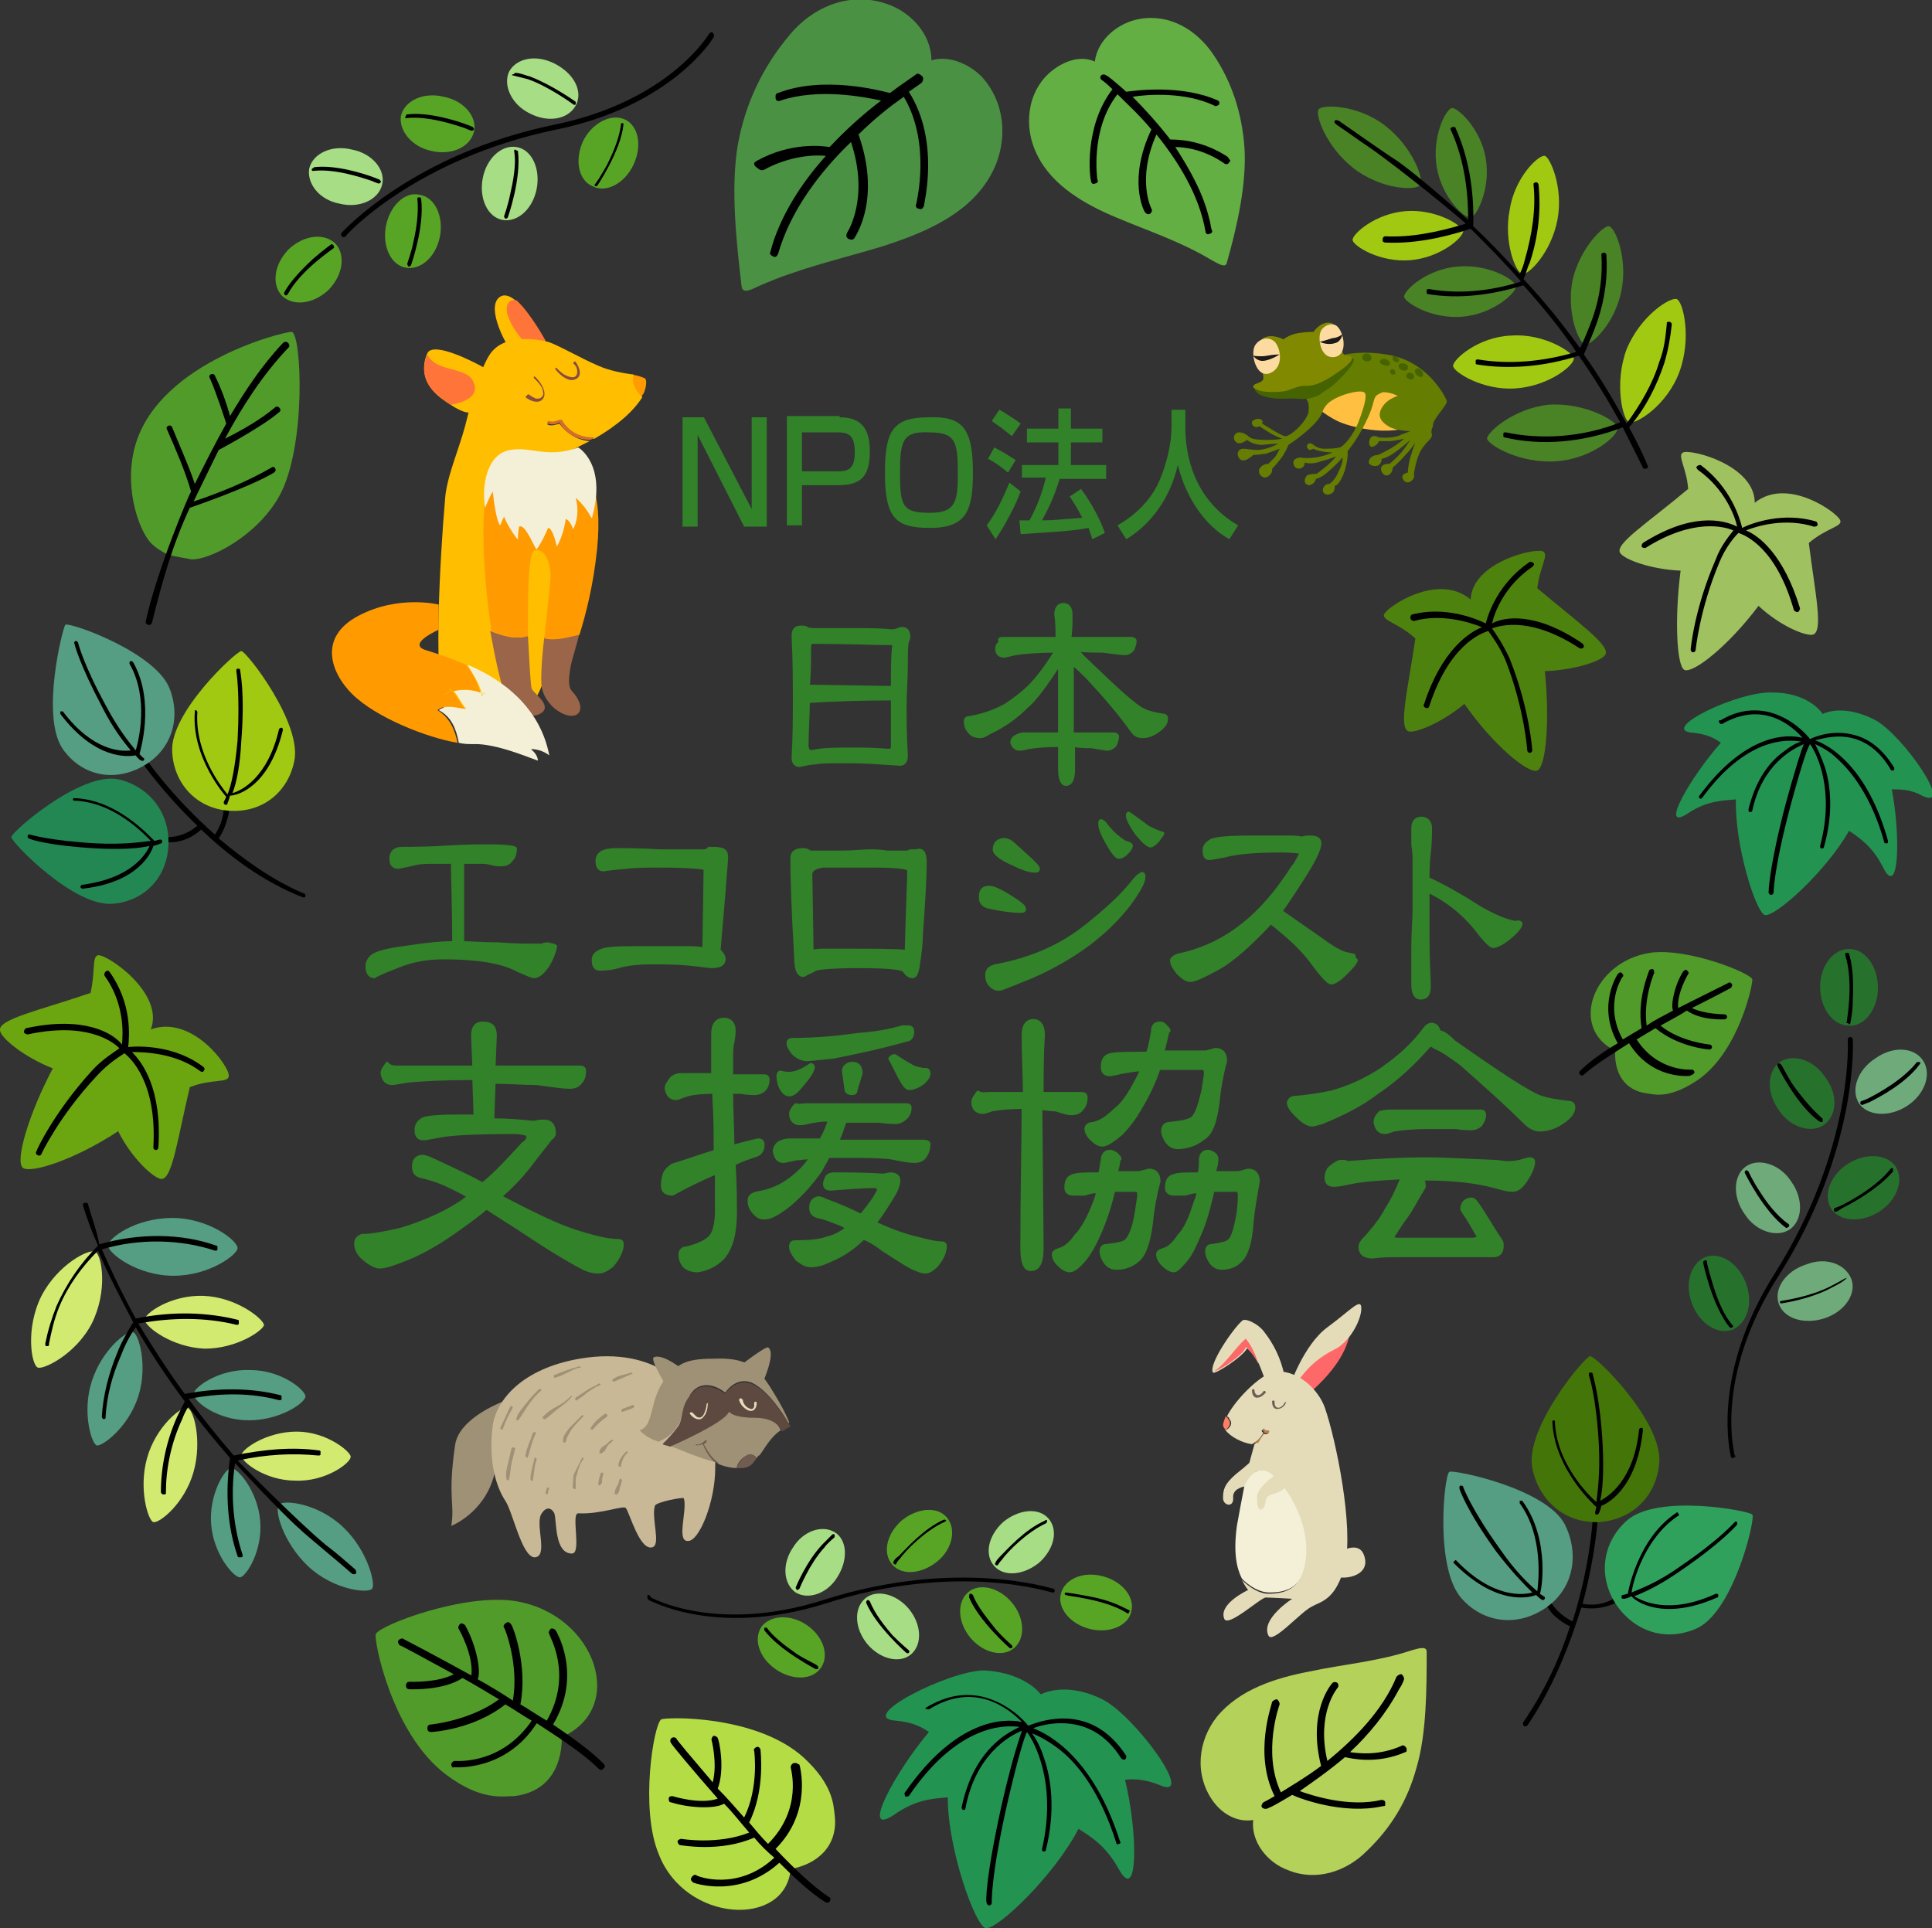 <?xml version="1.0" encoding="utf-8"?>
<!-- Generator: Adobe Illustrator 24.0.3, SVG Export Plug-In . SVG Version: 6.00 Build 0)  -->
<svg version="1.1" id="レイヤー_1" xmlns="http://www.w3.org/2000/svg" xmlns:xlink="http://www.w3.org/1999/xlink" x="0px"
	 y="0px" viewBox="0 0 153.7 153.4" style="enable-background:new 0 0 153.7 153.4;" xml:space="preserve">
<rect x="0" y="0" width="153.7" height="153.4" fill="#333333" stroke="none"/>
<style type="text/css">
	.st0{fill:#318229;}
	.st1{fill:#318229;stroke:#318229;stroke-width:0.25;stroke-linecap:round;stroke-linejoin:round;stroke-miterlimit:10;}
	.st2{fill:#559D83;}
	.st3{fill:#D3EA71;}
	.st4{fill:#4A8226;}
	.st5{fill:#A2C911;}
	.st6{fill:#30A05D;}
	.st7{fill:#437508;}
	.st8{fill:#238753;}
	.st9{fill:#4A9143;}
	.st10{fill:#B4D15A;}
	.st11{fill:#63AF43;}
	.st12{fill:#4E820E;}
	.st13{fill:#6BA510;}
	.st14{fill:#A0C15F;}
	.st15{fill:#239351;}
	.st16{fill:#26722D;}
	.st17{fill:#6FAA7A;}
	.st18{fill:#58A526;}
	.st19{fill:#A7DD85;}
	.st20{fill:#B4DD45;}
	.st21{fill:#519B2A;}
	.st22{fill:#FFBF41;}
	.st23{fill:#657D00;}
	.st24{fill:#456300;}
	.st25{fill:#818900;}
	.st26{fill:#FDDAA0;}
	.st27{fill:#1F191A;}
	.st28{fill:#FFBE00;}
	.st29{fill:#FF7438;}
	.st30{fill:#FF9B00;}
	.st31{fill:#9A6548;}
	.st32{fill:#D36C2D;}
	.st33{fill:#F4F0D8;}
	.st34{fill:#894C3F;}
	.st35{fill:#9F9175;}
	.st36{fill:#C9B896;}
	.st37{fill:#715C52;}
	.st38{fill:#5E4940;}
	.st39{fill:#E4DCB9;}
	.st40{fill:#FF6868;}
	.st41{fill:#FF7E65;}
	.st42{fill:#B87D4C;}
</style>
<g>
	<path class="st0" d="M56,33.2l3.8,7.3v-7.3h1.2v8.7h-1.8l-3.7-7.3v7.3h-1.2v-8.7H56z"/>
	<path class="st0" d="M66.8,33.2c1.8,0,2.4,1,2.4,2.7c0,2-0.7,2.7-2.5,2.7h-2.9v3.2h-1.2v-8.7H66.8z M63.8,34.4v3.1h2.8
		c0.8,0,1.4-0.1,1.4-1.5c0-1.4-0.5-1.6-1.4-1.6H63.8z"/>
	<path class="st0" d="M77.4,37.6c0,3-0.5,4.4-3.4,4.4c-2.7,0-3.6-0.7-3.6-4.4c0-3.4,0.7-4.4,3.5-4.4C76.6,33.1,77.4,34.1,77.4,37.6z
		 M71.6,37.6c0,2.7,0.2,3.2,2.4,3.2c2.1,0,2.2-1,2.2-3.2c0-2.5-0.2-3.2-2.3-3.2C71.8,34.3,71.6,35.1,71.6,37.6z"/>
	<path class="st0" d="M81.2,39.1c-0.4,1.1-1.3,2.8-2,3.8l-0.7-1.1c0.4-0.6,0.9-1.2,1.8-3.4L81.2,39.1z M79.1,35.6
		c0.8,0.4,1.2,0.7,1.7,1l-0.6,1c-0.5-0.4-1-0.8-1.6-1.1L79.1,35.6z M79.5,32.6c0.4,0.2,1.3,0.8,1.7,1.1l-0.7,1
		c-0.5-0.4-0.6-0.5-1.6-1.2L79.5,32.6z M84.3,38.1c-0.4,1.3-0.8,2.2-1.4,3.3c1.1,0,1.6-0.1,3.2-0.2c-0.4-0.8-0.8-1.4-1-1.7l0.9-0.6
		c0.9,1.2,1.6,2.6,1.9,3.5l-1,0.5c-0.1-0.3-0.2-0.6-0.3-0.9c-1.4,0.3-4.3,0.4-5.4,0.5l-0.1-1.1c0.1,0,0.7,0,0.8,0
		c0.7-1.3,1-2.2,1.3-3.4h-1.9V37h2.9v-1.8h-2.5v-1.1h2.5v-1.6h1v1.6h2.5v1.1h-2.5V37H88v1.1H84.3z"/>
	<path class="st0" d="M93.1,32.6h1.2v1.4c0,2.1,0.6,5.7,4.2,7.8l-0.7,1.1c-1.8-1-3.4-3.1-4.1-5.9c-0.6,2.6-2.1,4.7-4.1,5.9l-0.7-1.1
		c1.4-0.8,2.7-2,3.4-3.7c0.5-1.2,0.9-2.8,0.9-4.1V32.6z"/>
	<path class="st1" d="M63.7,49.9c0.2,0,0.4,0,0.5,0.1c0.2,0.1,0.4,0.1,0.8,0.1h3.3c0.8,0,1.7,0,2.7,0.1c0.2,0,0.4-0.1,0.7-0.2
		c0.4,0,0.6,0.2,0.6,0.7c0,0,0,0.1-0.1,0.3c-0.1,0.3-0.1,0.9-0.1,1.8c0,1.1-0.1,2.3-0.1,3.5c0,0.9,0,2.2,0.1,3.8
		c0,0.5-0.2,0.7-0.5,0.7c-1.5-0.1-2.8-0.2-4-0.2c-1.5,0-2.4,0-2.8,0.1c-0.3,0-0.7,0.1-1.2,0.2c-0.3,0-0.5-0.2-0.5-0.6
		c0.1-1.7,0.1-3.3,0.1-4.6c0-1.4,0-3.1-0.1-5.1C63.1,50.1,63.3,49.9,63.7,49.9z M67.6,59.6c0.9,0,2,0,3.1,0.1c0.2,0,0.3-0.1,0.3-0.3
		c0-1.4,0-2.7,0-3.8c-2.8,0-5,0.1-6.6,0.2c0,0-0.1,0-0.1,0c0,1.2-0.1,2.4-0.1,3.5c0,0.3,0.1,0.5,0.4,0.5
		C65.5,59.6,66.5,59.6,67.6,59.6z M64.3,54.6c0.1,0,0.1,0,0.2,0l6.4,0.1c0,0,0.1,0,0.1,0c0-1.4,0-2.5,0.1-3.3c0-0.2-0.1-0.2-0.3-0.2
		c-1.4,0-3.4-0.1-6.1-0.1c-0.2,0-0.3,0.1-0.3,0.4C64.4,52.5,64.4,53.6,64.3,54.6z"/>
	<path class="st1" d="M79.9,50.8h4.2c0-0.6,0-1.2-0.1-1.9c0-0.5,0.2-0.8,0.6-0.8c0.4,0,0.6,0.3,0.6,0.8c0,0.7,0,1.3-0.1,1.9H90
		c0.2,0,0.3,0.1,0.3,0.2c0,0.2-0.1,0.5-0.2,0.7c-0.2,0.2-0.4,0.3-0.6,0.3c-0.3,0-0.9-0.1-1.8-0.2c-0.7,0-1.4,0-2.1-0.1
		c0.2,0.1,0.3,0.3,0.6,0.6c2.6,2.5,4.1,3.9,4.8,4.2c0.4,0.2,0.9,0.3,1.5,0.4c0.2,0,0.3,0.1,0.3,0.3c0,0.3-0.2,0.6-0.6,0.9
		c-0.4,0.3-0.8,0.5-1.3,0.5c-0.3,0-0.6-0.1-0.8-0.4c-1-1.4-2.2-2.8-3.5-4.2c-0.5-0.5-0.9-0.9-1.3-1.2v0l0,5.6h3.3
		c0.2,0,0.3,0.1,0.3,0.2c0,0.2-0.1,0.5-0.2,0.7c-0.2,0.2-0.4,0.3-0.6,0.3c-0.2,0-0.6-0.1-1.3-0.2c-0.5,0-0.9,0-1.4-0.1l0,1.9
		c0,0.8-0.2,1.2-0.6,1.2c-0.3,0-0.5-0.4-0.5-1.2c0-0.7,0-1.3,0-1.9c-1.2,0-2.1,0.1-2.6,0.2c-0.3,0.1-0.6,0.1-0.6,0.1
		c-0.3,0-0.5-0.2-0.6-0.5c0-0.2,0.1-0.4,0.3-0.5c0.2-0.1,0.4-0.2,0.6-0.2h2.9c0-2.3,0-4.1,0-5.6v0c-1.1,1.7-1.9,2.8-2.6,3.4
		c-0.9,0.9-1.9,1.6-3,2.1c-0.3,0.2-0.5,0.3-0.7,0.3c-0.4,0-0.7-0.1-0.9-0.4c-0.2-0.2-0.3-0.5-0.3-0.8c0-0.2,0.1-0.3,0.3-0.3
		c1.2-0.2,2.2-0.6,2.9-1c0.6-0.4,1.3-0.9,1.9-1.5c0.6-0.6,1.3-1.5,2.1-2.8c-1.5,0-2.5,0.1-3.2,0.2c-0.5,0.1-0.8,0.2-0.9,0.2
		c-0.4,0-0.6-0.2-0.6-0.6c0-0.2,0.1-0.4,0.3-0.5C79.4,50.8,79.6,50.8,79.9,50.8z"/>
	<path class="st1" d="M44.2,75.3c-0.1,0.5-0.3,1-0.6,1.5c-0.4,0.6-0.8,0.9-1.1,0.9c-0.2,0-0.6-0.2-1.3-0.5c-1.3-0.7-3.3-1-5.9-1
		c-1.3,0-2.5,0.2-3.7,0.7c-1.3,0.5-1.9,0.8-1.8,0.8c-0.4,0-0.6-0.3-0.6-0.8c0-0.4,0.2-0.7,0.5-0.9c0.5-0.3,1.5-0.5,3.1-0.7
		c1.3-0.2,2.4-0.3,3.3-0.3c0-2.9-0.1-5-0.1-6.4H35c-0.9,0-1.5,0-1.9,0.1c-0.9,0.2-1.4,0.3-1.4,0.3c-0.4,0-0.6-0.2-0.6-0.7
		c0-0.5,0.3-0.8,0.9-0.8c0.8,0,2,0,3.5-0.1c1.6-0.1,2.8-0.1,3.5-0.1c1.2,0,1.9,0.1,2,0.2c0,0.4-0.1,0.7-0.3,0.9
		c-0.2,0.3-0.5,0.4-0.8,0.4c-0.2,0-0.5,0-0.8-0.1c-0.4-0.1-0.7-0.1-0.8-0.1c-0.3,0-0.8,0-1.5,0l0,6.4c0.5,0,1.5,0.1,2.9,0.1
		c1.2,0.1,2.1,0.1,2.9,0.1c0.1,0,0.2,0,0.5,0c0.2-0.1,0.4-0.1,0.5-0.1C44,75.2,44.1,75.2,44.2,75.3z"/>
	<path class="st1" d="M57.8,68.2c0,0.3-0.1,1.2-0.2,2.7l-0.4,4.7c0.3,0.3,0.4,0.5,0.4,0.7c0,0.4-0.3,0.6-1,0.6
		c-0.2,0-0.8-0.1-1.8-0.2c-1-0.1-2-0.1-3-0.1c-1,0-1.9,0.1-2.6,0.3c-0.7,0.2-1.2,0.2-1.5,0.2c-0.3,0-0.5-0.2-0.5-0.7
		c0-0.4,0.2-0.6,0.7-0.8c0.5-0.2,1.7-0.2,3.6-0.2h3c0.5,0,1,0,1.5,0.1l0.1-6.4c-0.4-0.1-1.6-0.2-3.5-0.2c-1,0-2,0-2.8,0.1
		c-1.2,0.1-1.8,0.2-1.8,0.2c-0.3,0-0.5-0.2-0.5-0.7c0-0.6,0.5-0.9,1.5-0.9c0.8,0,1.9,0,3.5,0.1c1.6,0,2.7,0,3.5,0
		c0.2,0,0.3-0.1,0.4-0.2c0.1,0,0.2,0,0.3,0C57.6,67.5,57.8,67.7,57.8,68.2z"/>
	<path class="st1" d="M73.6,68.6c0,1.1-0.1,3-0.3,5.7c0,0.7-0.1,1.6-0.3,2.8c-0.1,0.4-0.2,0.6-0.4,0.6c-0.3,0-0.5-0.2-0.7-0.5
		c-0.3-0.2-1.5-0.3-3.6-0.3c-1.9,0-3,0.1-3.4,0.2c-0.2,0.1-0.3,0.2-0.6,0.3c-0.2,0.1-0.3,0.2-0.4,0.2c-0.4,0-0.6-0.5-0.6-1.5
		c-0.2-3.5-0.3-6.1-0.3-7.8c0-0.5,0.3-0.7,0.9-0.7c0.1,0,0.2,0,0.4,0.1c0.1,0.1,0.2,0.1,0.4,0.1c0.5,0,1.2,0,2.2,0
		c1,0,1.7-0.1,2.3-0.1c0.3,0,0.8,0,1.4,0.1c0.6,0,1.1,0,1.4,0c0.1,0,0.3,0,0.4-0.1c0.2,0,0.3,0,0.5,0C73.4,67.5,73.6,67.9,73.6,68.6
		z M72.3,69.2c-0.1-0.2-1.1-0.3-3-0.3h-2.4c-0.8,0-1.2,0-1.4,0c-0.7,0.1-1,0.3-1,0.7l0.1,6.1c0.4-0.1,0.7-0.1,1.1-0.1
		c3.6,0,5.7,0,6.4,0.1C72.2,72,72.3,69.8,72.3,69.2z"/>
	<path class="st1" d="M81.5,72.3c0,0.2-0.1,0.2-0.4,0.2c-0.6,0-1.3-0.1-2.3-0.3c-0.6-0.1-0.8-0.4-0.8-0.8c0-0.6,0.2-0.8,0.7-0.8
		c0.3,0,0.8,0.2,1.6,0.7C81.1,71.8,81.5,72.1,81.5,72.3z M91,69.8c0,0.4-0.4,1.1-1.2,2.2c-1.8,2.3-4.3,4.2-7.7,5.7
		c-1.5,0.6-2.4,1-2.6,1c-0.3,0-0.5-0.1-0.7-0.3c-0.2-0.2-0.3-0.5-0.3-0.8c0-0.5,0.3-0.7,0.9-0.8c2.6-0.5,5-1.5,7.1-3.2
		c1.5-1.2,2.7-2.3,3.5-3.3c0.4-0.5,0.6-0.7,0.7-0.7C90.9,69.4,91,69.5,91,69.8z M82.6,69.1c0,0.2-0.1,0.2-0.3,0.2
		c-0.4,0-1-0.2-1.8-0.6c-0.9-0.4-1.4-0.8-1.4-1.1c0-0.5,0.3-0.8,0.8-0.8c0.3,0,0.6,0.2,0.9,0.5C81.9,68.3,82.6,68.9,82.6,69.1z
		 M90,67.3c0,0.1-0.1,0.3-0.4,0.6c-0.2,0.2-0.4,0.3-0.6,0.3c-0.2,0-0.5-0.4-0.9-1.1c-0.4-0.7-0.6-1.2-0.6-1.5c0-0.2,0-0.3,0.1-0.3
		c0.1,0,0.2,0.1,0.3,0.2c0.5,0.7,1.1,1.2,1.6,1.5C89.9,67.1,90,67.2,90,67.3z M92.5,66.3c0,0.1-0.2,0.3-0.4,0.6
		c-0.2,0.2-0.4,0.4-0.6,0.4c-0.3-0.1-0.6-0.4-1.1-1c-0.4-0.6-0.7-1.1-0.7-1.4c0-0.1,0-0.2,0.1-0.2c0,0,0.3,0.2,0.7,0.5
		c0.4,0.3,0.7,0.5,0.8,0.6C91.7,66,92.1,66.2,92.5,66.3z"/>
	<path class="st1" d="M107.9,76.4c-0.1,0.3-0.4,0.6-0.9,1.1c-0.5,0.5-0.9,0.7-1.1,0.7c-0.2,0-0.7-0.5-1.5-1.6
		c-0.8-1.1-1.9-2.1-3.3-3.2c-1.6,1.7-3,3-4.3,3.7c-1.1,0.6-1.8,0.9-2.1,0.9c-0.3,0-0.6-0.2-1-0.6c-0.3-0.4-0.5-0.7-0.5-1
		c0-0.1,0.2-0.3,0.5-0.4c3.4-0.7,6.2-2.7,8.6-6.2c0.3-0.4,0.5-0.8,0.7-1c0.3-0.5,0.5-0.9,0.5-1c-0.1,0-0.6-0.1-1.5-0.1
		c-2,0-3.5,0.1-4.6,0.4c-0.6,0.1-1,0.2-1.2,0.2c-0.3,0-0.4-0.2-0.4-0.7c0-0.3,0.2-0.5,0.5-0.7c0.3-0.2,1.4-0.3,3.3-0.3h2.7
		c0.5,0,1,0,1.3,0.1c0.1-0.1,0.4-0.1,0.7-0.1c0.5,0,0.7,0.2,0.7,0.5c0,0.4-0.4,1.3-1.3,2.7c-0.7,1.1-1.3,2-1.8,2.7l3.3,2.3
		c0.8,0.6,1.5,1,2,1.1c0.2,0,0.3,0.1,0.5,0.1C107.7,76.2,107.8,76.3,107.9,76.4z"/>
	<path class="st1" d="M121,73.5c0,0.2-0.3,0.6-0.9,1.1c-0.6,0.5-1.1,0.7-1.3,0.7c-0.2,0-0.5-0.3-1-0.9c-1.1-1.5-2.5-2.7-4.2-3.5
		c0,0.8,0,2.1,0,3.8c0,1.7,0.1,3,0.1,3.8c0,0.6-0.2,0.9-0.7,0.9c-0.4,0-0.6-0.4-0.6-1.1c0-0.6,0-1.6,0-2.9c0-1.3,0.1-2.3,0.1-2.9v-4
		c0-0.3,0-0.7-0.1-1.3c0-0.6,0-1,0-1.3c0-0.5,0.2-0.8,0.7-0.8c0.4,0,0.7,0.3,0.7,0.8c0,0.4,0,1.1-0.1,2s-0.1,1.5-0.1,2
		c1.3,0.6,2.7,1.4,4.1,2.3c1.2,0.7,2.2,1.1,2.9,1.2C120.8,73.3,121,73.4,121,73.5z"/>
	<path class="st1" d="M31.7,84.9h6l-0.1-2.5c0-0.7,0.3-1,0.8-1c0.7,0,1,0.3,1,1l-0.1,2.5h6.8c0.3,0,0.4,0.1,0.4,0.3
		c0,0.4-0.1,0.7-0.3,0.9c-0.2,0.3-0.5,0.4-0.9,0.4c-0.4,0-1.2-0.1-2.6-0.3c-1.1,0-2.2-0.1-3.4-0.1l-0.1,3c1.2,0,2.3,0.1,3.3,0.2
		c0.3-0.1,0.6-0.1,0.8-0.1c0.5,0,0.8,0.3,0.8,1c0,0.1-0.1,0.3-0.3,0.4c-0.2,0.3-0.8,1-1.7,2.2c-0.7,0.9-1.5,1.7-2.3,2.4
		c2.5,1.3,4.5,2.3,6.1,2.8c1.3,0.4,2.4,0.7,3.3,0.7c0.2,0,0.3,0.1,0.3,0.3c0,0.5-0.3,1.1-0.8,1.7c-0.4,0.3-0.7,0.5-1.1,0.5
		c-0.4,0-0.8-0.1-1.2-0.3c-0.6-0.3-2.2-1.2-4.6-2.8c-1.2-0.8-2.2-1.4-3.1-2c-0.7,0.6-1.4,1.1-2.1,1.6c-1.5,1.1-2.9,1.9-4.1,2.4
		c-1,0.4-1.8,0.7-2.3,0.7c-0.3,0-0.7-0.2-1.2-0.6c-0.5-0.4-0.7-0.8-0.7-1.3c0-0.3,0.2-0.5,0.5-0.6c0.8,0,1.8-0.2,3.1-0.5
		c2-0.6,3.7-1.4,5-2.3c0.1-0.1,0.3-0.2,0.4-0.3c-0.5-0.3-0.9-0.5-1.3-0.7c-0.8-0.4-1.6-0.7-2.5-0.9c-0.4-0.1-0.6-0.3-0.6-0.8
		c0-0.5,0.2-0.7,0.6-0.8c0.3,0,0.6,0.1,1,0.3c1.5,0.7,2.8,1.3,3.9,1.9c1.1-0.9,2.1-2,3.2-3.2c0.3-0.2,0.4-0.4,0.4-0.5
		c0-0.2-0.1-0.3-0.3-0.3c-0.3-0.1-0.7-0.1-1-0.1c-2.9,0-4.9,0.1-5.8,0.3c-0.6,0.1-1,0.2-1.2,0.2c-0.4,0-0.6-0.2-0.6-0.7
		c0-0.4,0.2-0.7,0.6-0.9c0.3-0.1,1.1-0.2,2.4-0.2c0.6,0,1.2,0,1.7,0l-0.1-3c-2.4,0-4.1,0.1-5.2,0.2c-0.7,0.1-1.1,0.2-1.3,0.2
		c-0.5,0-0.7-0.3-0.8-0.8c0-0.3,0.2-0.5,0.4-0.8C31,84.9,31.3,84.9,31.7,84.9z"/>
	<path class="st1" d="M54.2,85.5h2.5c0-1,0-2.1,0-3.2c0-0.8,0.3-1.2,0.9-1.2c0.5,0,0.8,0.3,0.8,0.9c0,0.1,0,0.4-0.1,0.9
		c-0.1,0.4-0.1,0.8-0.1,1.1c0,0.5,0,1.1,0,1.6h2.6c0.2,0,0.3,0.1,0.3,0.3c0,0.3-0.1,0.6-0.3,0.8c-0.2,0.2-0.5,0.3-0.8,0.3
		c-0.1,0-0.5,0-1.1-0.1c-0.2,0-0.5,0-0.7,0c0,1.6,0.1,3,0.1,4.3c0.8-0.2,1.5-0.4,2-0.5c0.3,0,0.4,0.1,0.4,0.4c0,0.4-0.2,0.7-0.5,0.8
		c-0.6,0.2-1.2,0.4-1.8,0.7c0.1,1.7,0.1,3,0.1,3.9c0,1.6-0.3,2.8-1,3.6c-0.6,0.6-1.3,0.9-2,1c-0.4,0-0.8-0.1-1.1-0.4
		c-0.2-0.3-0.3-0.5-0.3-0.9c0-0.3,0.2-0.5,0.5-0.5c1.2-0.3,1.9-0.7,2.1-1.2c0.2-0.4,0.3-1,0.3-1.8c0-1,0-2,0-3
		c-1.2,0.5-2.4,1.1-3.5,1.7c-0.5,0-0.8-0.2-0.8-0.7c0-0.4,0.1-0.8,0.2-1c0.1-0.2,0.3-0.4,0.6-0.6c1.3-0.4,2.4-0.8,3.4-1.1
		c0-1.4,0-2.8-0.1-4.2c0-0.2,0-0.3,0-0.5c-1.1,0-1.9,0.1-2.4,0.3c-0.3,0.1-0.5,0.2-0.6,0.2c-0.5,0-0.7-0.3-0.8-0.8
		c0-0.3,0.2-0.5,0.4-0.8C53.6,85.6,53.9,85.5,54.2,85.5z M64.2,87.9h7.9c0.2,0,0.3,0.1,0.3,0.2c0,0.3-0.1,0.6-0.3,0.8
		c-0.2,0.2-0.5,0.4-0.8,0.4c-0.2,0-0.6,0-1.4-0.1c-0.7,0-1.5,0-2.4,0c-0.1,0-0.2,0-0.3,0c0,0,0,0.1,0,0.1c-0.2,0.5-0.3,1-0.6,1.5
		h6.9c0.2,0,0.4,0.1,0.4,0.2c0,0.4-0.1,0.7-0.3,1c-0.2,0.3-0.5,0.4-0.9,0.4c-0.3,0-0.9-0.1-1.9-0.3c-1-0.1-2.1-0.1-3.4-0.1
		c-0.6,0-1.1,0-1.5,0c-0.2,0.4-0.4,0.7-0.6,1.1c-0.9,1.3-1.9,2.3-2.8,3c-0.7,0.5-1.2,0.8-1.7,0.8c-0.3,0-0.5-0.1-0.7-0.3
		c-0.4-0.4-0.5-0.7-0.5-1.1c0-0.3,0.2-0.5,0.7-0.6c1.3-0.2,2.4-0.8,3.5-1.9c0.3-0.3,0.5-0.6,0.7-0.9c-0.5,0-0.9,0.1-1.2,0.1
		c-0.5,0.1-0.8,0.2-1,0.2c-0.4,0-0.6-0.3-0.7-0.8c0-0.2,0.1-0.5,0.4-0.7c0.2-0.1,0.5-0.2,0.8-0.2h2.5c0.3-0.5,0.5-1,0.7-1.6
		c-0.7,0-1.3,0.1-1.7,0.2c-0.4,0.1-0.6,0.1-0.7,0.1c-0.4,0-0.7-0.3-0.7-0.8c0-0.2,0.2-0.5,0.4-0.7C63.6,88,63.8,87.9,64.2,87.9z
		 M62.1,85.3c0.3,0.1,0.6,0.1,0.7,0.1c0.4,0,1-0.2,1.7-0.7c0.1,0,0.2,0.1,0.2,0.2c0,0.2-0.2,0.6-0.7,1.2c-0.5,0.6-0.8,1-1.2,1
		c-0.2,0-0.4-0.1-0.6-0.4c-0.2-0.3-0.3-0.7-0.3-1.1C61.9,85.4,62,85.3,62.1,85.3z M72.2,81.7c0.3,0,0.4,0.1,0.4,0.4
		c0,0.3-0.1,0.5-0.3,0.6c-2.5,0.7-4.5,1.1-6,1.4c-1.1,0.1-1.8,0.2-2.1,0.2c-0.4,0-0.8-0.2-1.1-0.5c-0.2-0.3-0.4-0.5-0.4-0.8
		c0-0.2,0.1-0.3,0.4-0.3c2.1,0,3.8-0.2,5.2-0.4c1.4-0.1,2.5-0.3,3.5-0.6C71.9,81.7,72,81.7,72.2,81.7z M66.3,93.4c1.1,0,2.4,0,4,0.1
		l0.5-0.1c0.5,0,0.7,0.2,0.7,0.5c0,0.3-0.1,0.6-0.3,1c-0.6,1-1.1,1.8-1.6,2.4c1.3,0.6,2.4,1,3.3,1.2c0.8,0.2,1.5,0.4,2.1,0.4
		c0.1,0,0.2,0.1,0.2,0.2c0,0.5-0.2,1-0.7,1.6c-0.3,0.3-0.6,0.5-0.9,0.5c-0.2,0-0.5-0.1-0.7-0.2c-0.4-0.1-1.3-0.7-2.7-1.6
		c-0.5-0.4-1-0.7-1.5-0.9c-0.8,0.8-1.7,1.4-2.7,1.8c-0.6,0.3-1.1,0.4-1.5,0.4c-0.4,0-0.7-0.2-1.1-0.5c-0.3-0.4-0.5-0.7-0.5-1
		c0-0.3,0.1-0.4,0.4-0.4c1.2,0,2-0.1,2.5-0.3c0.5-0.1,1.1-0.4,1.6-0.8c-0.3-0.2-0.5-0.3-0.8-0.4c-0.5-0.2-1-0.4-1.5-0.5
		c-0.4-0.1-0.6-0.3-0.6-0.7c0-0.5,0.2-0.7,0.6-0.8c0.2,0,0.4,0.1,0.6,0.2c1.1,0.4,2,0.8,2.8,1.2c0.5-0.6,1-1.2,1.4-2
		c0-0.2-0.1-0.3-0.4-0.3c-0.9,0-2.1,0.1-3.4,0.2c-0.3,0-0.5-0.1-0.5-0.4c0-0.2,0.1-0.4,0.2-0.6C65.9,93.5,66.1,93.4,66.3,93.4z
		 M67.8,84.6c0.5,0,0.7,0.3,0.7,0.8l-0.4,1.3C68.1,86.9,68,87,67.8,87c-0.3,0-0.5-0.1-0.5-0.4l-0.2-1.4
		C67.1,84.9,67.4,84.6,67.8,84.6z M71.1,84c0,0,0.1,0,0.1,0c0.6,0.4,1.1,0.7,1.5,0.9c0.3,0.1,0.6,0.2,1,0.2c0.1,0,0.2,0.1,0.2,0.3
		c0,0.2-0.1,0.4-0.4,0.7c-0.5,0.4-0.9,0.5-1.2,0.5c-0.1,0-0.2-0.1-0.3-0.2c-0.2-0.2-0.5-0.8-1.1-2c-0.1-0.1-0.1-0.2-0.1-0.2
		C70.9,84.1,71,84,71.1,84z"/>
	<path class="st1" d="M78.8,87h2.7c0-1.4-0.1-3-0.1-4.7c0-0.7,0.3-1.1,0.8-1.1c0.5,0,0.8,0.4,0.8,1.1c-0.1,1.7-0.1,3.3-0.1,4.7H86
		c0.3,0,0.4,0.1,0.4,0.3c0,0.4-0.1,0.7-0.3,0.9c-0.2,0.3-0.5,0.4-0.9,0.4c-0.2,0-0.6-0.1-1.2-0.3c-0.4,0-0.8-0.1-1.2-0.1l0.1,11.1
		c0,1.2-0.3,1.7-0.9,1.7c-0.5,0-0.7-0.6-0.7-1.7c0-4.7,0.1-8.4,0.1-11.2c-1.1,0-2,0.1-2.5,0.2c-0.3,0.1-0.6,0.2-0.7,0.2
		c-0.5,0-0.8-0.3-0.8-0.8c0-0.3,0.2-0.5,0.4-0.8C78.1,87.1,78.4,87,78.8,87z M87.5,93.4c0.1-0.4,0.1-0.7,0.2-1.1
		c0-0.4,0.2-0.7,0.6-0.7c0.2,0,0.3,0.1,0.5,0.2c0.2,0.2,0.3,0.3,0.3,0.4l-0.1,0.1c0,0.3-0.1,0.6-0.2,1h1.8c0.1,0,0.4-0.1,0.8-0.2
		c0.5,0,0.8,0.3,0.8,0.9c-0.3,1.1-0.5,2.2-0.6,3.3c-0.2,1.5-0.5,2.5-1.1,3c-0.5,0.4-1,0.6-1.7,0.6c-0.4,0-0.7-0.2-0.9-0.5
		c-0.2-0.3-0.3-0.6-0.3-0.8c0-0.3,0.1-0.5,0.4-0.5c0.9-0.1,1.4-0.2,1.6-0.4c0.3-0.3,0.6-1,0.8-2.2c0.1-0.8,0.2-1.2,0.2-1.4
		c0-0.3-0.1-0.4-0.2-0.4h-1.8c-0.3,1.3-0.7,2.5-1.2,3.6c-0.3,0.7-0.7,1.4-1.1,1.9c-0.5,0.6-0.9,0.9-1.2,0.9c-0.3,0-0.6-0.2-0.9-0.5
		c-0.3-0.3-0.4-0.6-0.4-0.8c0-0.2,0.2-0.3,0.5-0.4c0.4-0.1,0.9-0.5,1.3-1.1c0.5-0.5,1-1.4,1.5-2.7c0.1-0.3,0.2-0.5,0.2-0.8
		c-0.4,0-0.7,0.1-1,0.2C85.8,95,85.5,95,85.4,95c-0.4,0-0.6-0.2-0.6-0.5c0-0.6,0.2-0.9,0.7-1C85.8,93.4,86.5,93.4,87.5,93.4z
		 M91.3,83.8c0.2-0.6,0.3-1.2,0.4-1.8c0-0.4,0.2-0.6,0.6-0.6c0.2,0,0.3,0.1,0.4,0.2c0.2,0.2,0.3,0.3,0.3,0.4l-0.1,0.1
		c-0.1,0.4-0.2,0.9-0.4,1.6h3.4c0.1,0,0.4-0.1,0.8-0.2c0.5,0,0.8,0.3,0.8,0.9c-0.3,1.1-0.5,2.2-0.6,3.3c-0.2,1.5-0.5,2.5-1.2,2.9
		c-0.5,0.4-1.2,0.7-2,0.7c-0.4,0-0.7-0.2-0.9-0.5c-0.2-0.3-0.3-0.6-0.3-0.8c0-0.3,0.1-0.5,0.4-0.6c1-0.1,1.6-0.2,1.9-0.4
		c0.4-0.3,0.6-1,0.9-2.2c0.1-0.7,0.2-1.2,0.2-1.4c0-0.3-0.1-0.4-0.2-0.4h-3.5c0,0,0,0,0,0c-0.4,1.2-0.9,2.2-1.5,3.2
		c-0.4,0.7-0.9,1.4-1.5,2c-0.7,0.6-1.2,0.9-1.5,0.9c-0.3,0-0.6-0.2-0.9-0.5c-0.3-0.3-0.4-0.6-0.4-0.8c0-0.2,0.2-0.4,0.5-0.4
		c0.6-0.1,1.2-0.5,1.8-1.1c0.7-0.5,1.3-1.5,2-2.9c0-0.1,0.1-0.2,0.2-0.3c-0.5,0-1,0.1-1.6,0.2c-0.5,0.1-0.9,0.2-1,0.2
		c-0.4,0-0.6-0.2-0.6-0.6c0-0.6,0.2-0.9,0.7-1C88.9,83.8,89.9,83.8,91.3,83.8z M95.4,93.4c0.1-0.4,0.1-0.7,0.1-1.1
		c0-0.4,0.2-0.7,0.6-0.7c0.2,0,0.3,0.1,0.5,0.2c0.2,0.2,0.2,0.3,0.2,0.4l0,0.1c0,0.3-0.1,0.6-0.2,1h1.9c0.1,0,0.4-0.1,0.8-0.2
		c0.5,0,0.8,0.3,0.8,0.9c-0.2,1.1-0.4,2.2-0.5,3.3c-0.1,1.5-0.4,2.5-0.9,3c-0.4,0.4-0.9,0.6-1.5,0.6c-0.4,0-0.7-0.2-0.9-0.5
		c-0.2-0.3-0.3-0.6-0.3-0.8c0-0.3,0.1-0.5,0.4-0.5c0.7-0.1,1.2-0.2,1.4-0.4c0.3-0.3,0.5-1,0.7-2.2c0.1-0.8,0.1-1.2,0.1-1.4
		c0-0.3-0.1-0.4-0.2-0.4h-1.9c-0.3,1.3-0.6,2.5-1.1,3.6c-0.3,0.7-0.6,1.4-1,1.9c-0.5,0.6-0.8,0.9-1,0.9c-0.3,0-0.6-0.2-0.9-0.5
		c-0.3-0.3-0.4-0.6-0.4-0.8c0-0.2,0.2-0.3,0.5-0.4c0.4-0.1,0.8-0.5,1.2-1.1c0.5-0.5,0.9-1.4,1.3-2.7c0.1-0.2,0.2-0.5,0.2-0.8
		c-0.3,0-0.7,0.1-1,0.2C93.7,95,93.5,95,93.4,95c-0.4,0-0.6-0.2-0.6-0.5c0-0.6,0.2-0.9,0.7-1C93.8,93.4,94.4,93.4,95.4,93.4z"/>
	<path class="st1" d="M113.9,81.5c0.3,0,0.5,0.2,0.6,0.6c0.3,0,0.7,0.3,1.2,0.8c3.7,2.6,6,4.1,6.9,4.4c0.6,0.2,1.3,0.3,2.1,0.4
		c0.3,0,0.5,0.1,0.5,0.4c0,0.4-0.3,0.8-0.9,1.2c-0.6,0.4-1.2,0.6-1.8,0.6c-0.4,0-0.8-0.2-1.2-0.6c-1.5-1.5-3.2-3-5-4.6
		c-0.8-0.6-1.5-1.1-2.2-1.4c-0.1-0.1-0.2-0.1-0.3-0.2c-1.3,1.5-2.7,2.8-4.2,3.8c-1.3,1-2.7,1.7-4.4,2.4c-0.4,0.1-0.6,0.2-0.8,0.2
		c-0.4,0-0.8-0.3-1.3-0.8c-0.4-0.4-0.6-0.7-0.6-1c0.1-0.3,0.3-0.4,0.7-0.4c1.2-0.1,2.1-0.3,2.7-0.4c1.4-0.4,2.8-1,4.1-1.9
		c1.3-0.9,2.4-1.9,3.3-3.1C113.5,81.6,113.7,81.5,113.9,81.5z M106.7,92.4c0.2,0,0.4,0,0.5,0.1c2.4-0.2,4.5-0.3,6.3-0.3
		c1.2,0,2.9,0.1,5.3,0.2c0.4,0,0.8,0.1,1.1,0.1c0.2,0,0.6,0,1-0.1c0.4-0.1,0.7-0.2,0.8-0.2c0.2,0,0.3,0.1,0.3,0.2
		c0,0.4-0.2,0.9-0.6,1.5c-0.4,0.6-0.7,0.8-1.1,0.8c-0.3,0-0.7-0.1-1.4-0.3c-1.5-0.4-3.3-0.6-5.4-0.6c-0.1,0-0.2,0-0.3,0
		c0,0.1,0.1,0.3,0.1,0.5c0,0.1,0,0.2-0.1,0.3c-0.6,1-1,1.8-1.4,2.3c-0.3,0.4-0.6,0.9-1,1.5c0,0.1,0.1,0.2,0.4,0.2h5.9
		c0.3,0,0.5-0.1,0.5-0.3c0,0,0-0.1-0.1-0.1c-0.3-0.5-0.6-1.1-1.1-1.8c0-0.1-0.1-0.1-0.1-0.2c0-0.5,0.3-0.8,0.8-0.8
		c0.1,0,0.2,0.1,0.3,0.2c0.6,0.8,1.2,1.9,2,3.1c0.1,0.1,0.1,0.3,0.1,0.4c0,0.5-0.2,0.8-0.7,0.8h-7.7c-0.5,0-1.1,0-1.9,0.1
		c-0.7,0-1-0.3-1-0.8c0-0.2,0.1-0.4,0.4-0.7c0.3-0.3,0.5-0.6,0.7-0.8c0.3-0.4,0.7-0.9,1-1.5c0.4-0.6,0.8-1.4,1.2-2.4c0,0,0,0,0-0.1
		c-1.9,0.1-3.2,0.2-4.1,0.4c-0.5,0.1-0.9,0.2-1.3,0.2c-0.4,0-0.6-0.2-0.6-0.6c0-0.3,0.1-0.6,0.3-0.8
		C106.3,92.5,106.5,92.4,106.7,92.4z M110.8,88.4h7c0.2,0,0.3,0.1,0.3,0.3c0,0.3-0.1,0.5-0.3,0.8c-0.2,0.2-0.5,0.3-0.8,0.3
		c-0.2,0-0.6,0-1.2-0.1c-0.6,0-1.3,0-2.1,0c-1.3,0-2.2,0.1-2.8,0.2c-0.3,0.1-0.6,0.2-0.7,0.2c-0.5,0-0.7-0.3-0.8-0.8
		c0-0.3,0.1-0.5,0.4-0.8C110.2,88.4,110.5,88.4,110.8,88.4z"/>
</g>
<g>
	<g>
		<path class="st2" d="M27.3,121.5c-2-1.9-4.7-2.2-5.1-1.8c-0.4,0.4,0.3,3,2.3,4.9c2,1.9,4.8,2.2,5.1,1.8
			C29.9,126.1,29.3,123.4,27.3,121.5z"/>
		<path class="st2" d="M20.7,121c-0.2-2.4-1.8-4.2-2.3-4.2c-0.5,0-1.8,2.1-1.6,4.5c0.2,2.4,1.8,4.2,2.3,4.2
			C19.6,125.4,20.9,123.4,20.7,121z"/>
		<path class="st3" d="M23.5,117.8c-2.4,0-4.3-1.5-4.3-2c0-0.5,2-1.9,4.4-1.9c2.4,0,4.3,1.6,4.3,2C27.9,116.4,25.9,117.9,23.5,117.8
			z"/>
		<path class="st2" d="M19.8,113c-2.5,0-4.4-1.5-4.4-2.1c0-0.5,2-2,4.5-1.9c2.5,0,4.4,1.6,4.4,2.1C24.3,111.6,22.3,113,19.8,113z"/>
		<path class="st3" d="M16.3,107.3c-2.6-0.1-4.7-1.7-4.8-2.3c0-0.5,2.1-2,4.7-1.9c2.6,0.1,4.7,1.8,4.8,2.3
			C21,105.8,18.9,107.3,16.3,107.3z"/>
		<path class="st2" d="M13.8,101.5c-2.9,0-5.2-1.8-5.2-2.4c0-0.6,2.2-2.2,5.1-2.2c2.9,0,5.2,1.8,5.2,2.4
			C18.9,99.8,16.7,101.5,13.8,101.5z"/>
		<path class="st3" d="M7.3,105.3c1.3-2.6,0.8-5.4,0.3-5.7c-0.5-0.3-3,1-4.3,3.5c-1.3,2.6-0.8,5.5-0.3,5.7
			C3.4,109,6,107.8,7.3,105.3z"/>
		<path class="st3" d="M15.4,117.1c0.7-2.5,0-5-0.5-5.1c-0.5-0.1-2.5,1.5-3.2,4c-0.7,2.5,0.1,5,0.5,5.1
			C12.7,121.2,14.7,119.6,15.4,117.1z"/>
		<path class="st2" d="M11,111.1c0.8-2.5,0-5-0.4-5.1c-0.5-0.2-2.5,1.4-3.3,3.9c-0.8,2.5,0,5,0.4,5.1C8.1,115.1,10.2,113.6,11,111.1
			z"/>
		<path d="M7,95.8c0-0.1-0.1-0.1-0.2-0.1c-0.1,0-0.2,0-0.2,0.1c0,0,0,0.1,0,0.1c0.3,1,0.7,2.1,1.2,3.2c-1.4,1.4-2.5,3-3.3,4.8
			c-0.4,1-0.7,2-0.9,3c0,0.1,0,0.2,0.1,0.2c0.1,0,0.2,0,0.2-0.1c0,0,0,0,0-0.1c0.2-1,0.4-1.9,0.8-2.9c0.7-1.7,1.8-3.2,3.1-4.5
			c0.8,1.9,1.8,3.8,2.8,5.7c-0.5,0.8-1,1.7-1.3,2.5c-0.7,1.7-1.1,3.4-1.2,5c0,0.1,0.1,0.2,0.1,0.2c0.1,0,0.2,0,0.2-0.1
			c0,0,0,0,0-0.1c0.1-1.6,0.5-3.2,1.2-4.8c0.3-0.8,0.7-1.6,1.2-2.3c1.1,1.9,2.4,3.9,3.9,5.9c-0.2,0.4-0.4,0.8-0.6,1.2
			c-0.9,2-1.3,4.1-1.3,6c0,0.1,0.1,0.2,0.2,0.2c0.1,0,0.2,0,0.2-0.1c0,0,0-0.1,0-0.1c0-1.8,0.4-3.9,1.3-5.8c0.1-0.3,0.3-0.7,0.5-1
			c1,1.4,2.1,2.7,3.3,4.1c-0.4,2.8-0.2,5.5,0.6,7.8c0,0.1,0.1,0.1,0.2,0.1c0.1,0,0.2,0,0.2-0.1c0,0,0-0.1,0-0.1
			c-0.9-2.7-0.9-5.4-0.6-7.3c0,0,3.6,3.9,5.2,5.3c0.4,0.4,3.2,2.7,4.1,3.5c0,0,0.2,0.1,0.3,0c0.1-0.1,0-0.2,0-0.3
			c-0.8-0.7-1.6-1.4-2.4-2c-2.4-2-7-6.7-7-6.7c2.3-0.5,4.4-0.6,6.4-0.4c0.1,0,0.2,0,0.2-0.1c0-0.1,0-0.1,0-0.2
			c0-0.1-0.1-0.1-0.1-0.1c-2.1-0.3-4.4-0.1-6.8,0.4c-1.3-1.5-2.5-3-3.6-4.5c2.5-0.5,5-0.5,7.2,0.1c0.1,0,0.2,0,0.2-0.1
			c0-0.1,0-0.1,0-0.2c0-0.1-0.1-0.1-0.1-0.1c-2.3-0.6-5-0.6-7.6-0.1c-1.4-1.9-2.6-3.8-3.7-5.6c2.7-0.5,5.4-0.5,7.8,0.1
			c0.1,0,0.2,0,0.2-0.1c0-0.1,0-0.1,0-0.2c0-0.1-0.1-0.1-0.1-0.1c-2.4-0.6-5.2-0.7-8.1-0.1c-1-1.8-1.9-3.7-2.7-5.5
			c3-0.9,6.3-0.8,9,0.1c0.1,0,0.2,0,0.2-0.1c0-0.1,0-0.1,0-0.2c0-0.1-0.1-0.1-0.1-0.1c-2.8-1-6.2-1-9.3-0.1
			C7.7,97.9,7.3,96.9,7,95.8z"/>
	</g>
	<g>
		<path class="st4" d="M107.7,13.4c2.2,1.7,5,1.8,5.3,1.3c0.3-0.4-0.6-3-2.8-4.7c-2.2-1.7-5-1.7-5.3-1.3
			C104.6,9.1,105.5,11.7,107.7,13.4z"/>
		<path class="st4" d="M114.3,13.3c0.4,2.4,2.2,4.1,2.7,4c0.5-0.1,1.6-2.3,1.2-4.7c-0.4-2.4-2.3-4.1-2.7-4
			C115,8.7,113.9,10.9,114.3,13.3z"/>
		<path class="st5" d="M111.8,16.8c2.4-0.2,4.5,1.1,4.6,1.6c0,0.5-1.8,2.1-4.2,2.3c-2.4,0.2-4.5-1.1-4.6-1.6
			C107.6,18.6,109.4,17,111.8,16.8z"/>
		<path class="st4" d="M116,21.2c2.5-0.2,4.6,1.1,4.6,1.6c0,0.5-1.8,2.2-4.3,2.4c-2.5,0.2-4.6-1.2-4.6-1.6
			C111.7,23.1,113.5,21.4,116,21.2z"/>
		<path class="st5" d="M120.2,26.7c2.6-0.2,4.9,1.3,5,1.8c0.1,0.5-1.9,2.2-4.6,2.4c-2.6,0.2-5-1.3-5-1.8
			C115.6,28.6,117.6,26.8,120.2,26.7z"/>
		<path class="st4" d="M123.2,32.2c2.9-0.2,5.4,1.3,5.5,1.8c0.1,0.6-2,2.5-4.9,2.7c-2.9,0.2-5.4-1.3-5.5-1.8
			C118.3,34.4,120.4,32.5,123.2,32.2z"/>
		<path class="st5" d="M129.4,27.8c-1,2.7-0.3,5.6,0.2,5.8c0.5,0.2,3-1.3,4-4c1-2.7,0.3-5.6-0.2-5.8
			C132.9,23.6,130.5,25.1,129.4,27.8z"/>
		<path class="st5" d="M120.1,16.7c-0.5,2.6,0.5,5,1,5.1c0.5,0.1,2.3-1.7,2.8-4.3c0.5-2.6-0.6-5-1-5.1
			C122.4,12.3,120.5,14.1,120.1,16.7z"/>
		<path class="st4" d="M125.1,22.3c-0.5,2.6,0.5,5,1,5.1c0.5,0.1,2.4-1.7,2.9-4.3c0.5-2.6-0.5-5-1-5.1
			C127.6,17.9,125.7,19.7,125.1,22.3z"/>
		<path d="M130.7,37.2c0,0.1,0.1,0.1,0.2,0.1c0.1,0,0.2-0.1,0.2-0.1c0,0,0-0.1,0-0.1c-0.4-1-0.9-2-1.5-3.1c1.3-1.5,2.2-3.3,2.8-5.1
			c0.3-1,0.5-2.1,0.6-3.1c0-0.1-0.1-0.2-0.2-0.2c-0.1,0-0.2,0-0.2,0.1c0,0,0,0,0,0.1c-0.1,1-0.2,2-0.6,3c-0.5,1.7-1.5,3.4-2.6,4.9
			c-1-1.8-2.1-3.7-3.4-5.5c0.4-0.9,0.8-1.8,1.1-2.7c0.6-1.8,0.8-3.5,0.7-5.2c0-0.1-0.1-0.2-0.2-0.2c-0.1,0-0.2,0.1-0.2,0.1
			c0,0,0,0.1,0,0.1c0.1,1.6-0.1,3.3-0.7,5c-0.3,0.8-0.6,1.6-1,2.4c-1.3-1.8-2.8-3.7-4.5-5.5c0.2-0.4,0.3-0.9,0.5-1.3
			c0.7-2.1,0.9-4.2,0.7-6.2c0-0.1-0.1-0.2-0.2-0.2c-0.1,0-0.2,0.1-0.2,0.1c0,0,0,0.1,0,0.1c0.2,1.9-0.1,3.9-0.7,6
			c-0.1,0.4-0.2,0.7-0.4,1.1c-1.2-1.3-2.4-2.6-3.7-3.8c0.1-2.9-0.4-5.6-1.4-7.8c0-0.1-0.1-0.1-0.2-0.1c-0.1,0-0.2,0.1-0.2,0.1
			c0,0,0,0.1,0,0.1c1.2,2.6,1.4,5.3,1.4,7.2c0,0-4-3.6-5.8-4.8c-0.5-0.3-3.5-2.4-4.5-3.1c-0.1,0-0.2-0.1-0.3,0
			c-0.1,0.1,0,0.2,0.1,0.3c0.9,0.6,1.7,1.2,2.6,1.8c2.6,1.8,7.7,6,7.7,6.1c-2.3,0.7-4.4,1.1-6.4,1c-0.1,0-0.2,0.1-0.2,0.2
			c0,0.1,0,0.1,0,0.2c0,0,0.1,0.1,0.2,0.1c2.1,0.1,4.4-0.3,6.8-1.1c1.4,1.4,2.8,2.8,4,4.2c-2.5,0.8-5,1-7.3,0.6
			c-0.1,0-0.2,0-0.2,0.1c0,0.1,0,0.1,0,0.2c0,0.1,0.1,0.1,0.1,0.1c2.4,0.4,5,0.1,7.6-0.7c1.6,1.8,3,3.5,4.2,5.3
			c-2.7,0.8-5.4,1-7.8,0.6c-0.1,0-0.2,0-0.2,0.1c0,0.1,0,0.1,0,0.2c0,0.1,0.1,0.1,0.1,0.1c2.5,0.4,5.3,0.2,8.1-0.7
			c1.2,1.7,2.3,3.5,3.3,5.3c-3,1.2-6.3,1.4-9.1,0.8c-0.1,0-0.2,0-0.2,0.1c0,0.1,0,0.1,0,0.2c0,0.1,0.1,0.1,0.1,0.1
			c2.9,0.7,6.3,0.4,9.4-0.8C129.7,35.2,130.2,36.2,130.7,37.2z"/>
	</g>
	<g>
		<path d="M125.8,127.9c1.8,0.3,2.9-0.5,3-0.5c0.1-0.1,0.1-0.2,0-0.3c-0.1-0.1-0.2-0.1-0.3,0c0,0-1,0.8-2.6,0.5
			c1-3.7,1.2-6.6,1.2-6.7c0-0.1-0.1-0.2-0.2-0.2c-0.1,0-0.2,0.1-0.2,0.2c0,0.1-0.2,3.7-1.6,8.1c-1.4-0.7-1.8-1.7-1.8-1.7
			c0-0.1-0.2-0.1-0.3-0.1c-0.1,0-0.1,0.2-0.1,0.3c0,0,0.2,0.4,0.6,0.9c0.3,0.3,0.8,0.7,1.4,1c-0.8,2.5-2,5.1-3.7,7.6
			c-0.1,0.1,0,0.2,0,0.3c0.1,0.1,0.2,0,0.3,0C123.6,134.2,124.9,130.8,125.8,127.9z"/>
		<g>
			<path class="st6" d="M135.1,129.5c-2.3,1.1-4.9,0.5-6.5-1.8c-1.6-2.4-1-5.1,0.8-6.7c2.4-2.2,9.8-0.8,10-0.5
				C139.7,120.7,138,128,135.1,129.5z"/>
			<path d="M136.6,127.1c0.1,0,0.1-0.1,0.1-0.2c0-0.1-0.1-0.1-0.2-0.1c-3.7,1.7-5.8,0.6-6.5,0.2c0.8-0.3,2.1-0.9,3.8-2.1
				c3.2-2.2,4.3-3.5,4.4-3.6c0-0.1,0-0.2,0-0.2c-0.1-0.1-0.2,0-0.2,0c0,0-1.2,1.4-4.3,3.5c-1.8,1.3-3.2,1.8-3.9,2.1
				c0.1-0.8,1-4.3,3.7-6.1c0.1,0,0.1-0.1,0-0.2c0-0.1-0.1-0.1-0.2,0c-3.1,2.1-3.8,6.4-3.8,6.4c0,0-0.4,0.1-0.4,0.1
				c-0.1,0-0.1,0.1-0.1,0.2c0,0.1,0.1,0.1,0.2,0.1c0,0,0.2,0,0.6-0.2C130.1,127.4,132.3,129,136.6,127.1z"/>
		</g>
		<g>
			<path class="st7" d="M132,116.4c-0.2,2.5-2,4.5-4.8,4.7c-2.8,0.1-4.8-1.8-5.3-4.3c-0.6-3.2,4.2-8.9,4.6-8.9
				C126.9,107.8,132.3,113.1,132,116.4z"/>
			<path d="M130.7,113.8c0-0.1,0-0.2-0.1-0.2c-0.1,0-0.1,0-0.2,0.1c-0.4,4.1-2.5,5.4-3.1,5.7c0.2-0.8,0.3-2.3,0.2-4.4
				c-0.2-3.9-0.8-5.6-0.8-5.7c0-0.1-0.1-0.1-0.2-0.1c-0.1,0-0.1,0.1-0.1,0.2c0,0,0.6,1.7,0.8,5.6c0.1,2.3-0.1,3.7-0.2,4.5
				c-0.6-0.5-3.2-3.1-3.3-6.4c0-0.1-0.1-0.1-0.1-0.1c-0.1,0-0.1,0.1-0.1,0.2c0.2,3.8,3.5,6.7,3.5,6.7c0,0-0.1,0.4-0.1,0.4
				c0,0.1,0,0.2,0.1,0.2c0.1,0,0.1,0,0.2-0.1c0,0,0.1-0.2,0.2-0.6C127.7,119.7,130.2,118.6,130.7,113.8z"/>
		</g>
		<g>
			<path class="st2" d="M116.3,127.2c1.7,1.9,4.4,2.3,6.7,0.7c2.3-1.6,2.6-4.4,1.5-6.6c-1.5-2.9-8.9-4.4-9.2-4.2
				C114.9,117.3,114.1,124.8,116.3,127.2z"/>
			<path d="M115.7,124.4c-0.1-0.1-0.1-0.1,0-0.2c0.1-0.1,0.1-0.1,0.2,0c2.9,3,5.3,2.7,6,2.5c-0.6-0.6-1.6-1.6-2.9-3.3
				c-2.3-3.2-2.9-4.9-2.9-5c0-0.1,0-0.2,0.1-0.2c0.1,0,0.2,0,0.2,0.1c0,0,0.6,1.7,2.9,4.9c1.3,1.9,2.4,2.9,3,3.4
				c0.1-0.8,0.5-4.4-1.4-7c0-0.1,0-0.2,0-0.2c0.1,0,0.2,0,0.2,0c2.3,3.1,1.5,7.4,1.4,7.4c0,0,0.3,0.2,0.3,0.2c0.1,0,0.1,0.1,0.1,0.2
				c-0.1,0.1-0.1,0.1-0.2,0.1c0,0-0.2-0.1-0.5-0.4C121.7,127.1,119.1,127.8,115.7,124.4z"/>
		</g>
	</g>
	<g>
		<path d="M16,66c-1.3,1.2-2.7,1-2.7,1c-0.1,0-0.2-0.1-0.2-0.2c0-0.1,0.1-0.2,0.2-0.2c0,0,1.2,0.1,2.4-0.9c-2.7-2.6-4.3-4.9-4.3-4.9
			c-0.1-0.1,0-0.2,0-0.3c0.1-0.1,0.2,0,0.3,0c0,0,2,2.9,5.4,5.9c0.8-1.2,0.7-2.3,0.7-2.3c0-0.1,0.1-0.2,0.2-0.2
			c0.1,0,0.2,0.1,0.2,0.2c0,0,0.1,0.4-0.1,1c-0.1,0.4-0.3,1-0.7,1.6c1.9,1.6,4.2,3.3,6.8,4.4c0.1,0,0.1,0.1,0.1,0.2
			c0,0.1-0.1,0.1-0.2,0.1C20.8,70.1,18.1,68,16,66z"/>
		<g>
			<path class="st8" d="M9,71.9c2.4-0.2,4.3-2,4.4-4.7c0.1-2.7-1.7-4.7-4-5.2c-3-0.6-8.5,4.2-8.5,4.6C0.9,67,5.9,72.2,9,71.9z"/>
			<path d="M6.6,70.7c-0.1,0-0.1,0-0.2-0.1c0-0.1,0-0.1,0.1-0.2c3.9-0.5,5.1-2.4,5.4-3.1c-0.8,0.2-2.2,0.3-4.2,0.2
				c-3.7-0.2-5.3-0.7-5.4-0.8c-0.1,0-0.1-0.1-0.1-0.2c0-0.1,0.1-0.1,0.2-0.1c0,0,1.6,0.5,5.3,0.7c2.1,0.1,3.5-0.1,4.3-0.2
				c-0.5-0.5-2.9-3.1-6.1-3.2c-0.1,0-0.1-0.1-0.1-0.1c0-0.1,0.1-0.1,0.1-0.1c3.6,0.1,6.3,3.4,6.4,3.4c0,0,0.4-0.1,0.4-0.1
				c0.1,0,0.2,0,0.2,0.1c0,0.1,0,0.2-0.1,0.2c0,0-0.2,0.1-0.6,0.2C12.1,67.7,11.1,70.2,6.6,70.7z"/>
		</g>
		<g>
			<path class="st2" d="M5,59.6c1.4,2,3.9,2.7,6.3,1.4c2.4-1.3,3.1-3.9,2.2-6.2c-1.1-2.9-7.9-5.3-8.3-5.1C5,49.9,3.2,57,5,59.6z"/>
			<path d="M4.8,56.8c0-0.1,0-0.1,0-0.2c0.1,0,0.1,0,0.2,0c2.4,3.2,4.7,3.2,5.4,3.1c-0.5-0.6-1.4-1.7-2.3-3.5
				c-1.8-3.4-2.2-5-2.2-5.1C5.9,51.1,6,51,6,51c0.1,0,0.1,0,0.2,0.1c0,0,0.4,1.7,2.2,5c1,1.9,1.9,3,2.4,3.6c0.2-0.7,1.1-4.1-0.5-6.9
				c0-0.1,0-0.2,0.1-0.2c0.1,0,0.1,0,0.2,0.1c1.8,3.2,0.5,7.2,0.5,7.3c0,0,0.3,0.3,0.3,0.3c0.1,0,0.1,0.2,0,0.2c0,0.1-0.1,0-0.2,0
				c0,0-0.2-0.1-0.4-0.4C10.2,60.2,7.6,60.5,4.8,56.8z"/>
		</g>
		<g>
			<path class="st5" d="M23.4,60.6c-0.5,2.4-2.5,4.1-5.2,3.9c-2.7-0.2-4.4-2.3-4.5-4.7c-0.2-3.1,5.1-8,5.5-8
				C19.6,51.8,24.1,57.6,23.4,60.6z"/>
			<path d="M22.5,58.1c0-0.1,0-0.2-0.1-0.2c-0.1,0-0.1,0-0.2,0.1c-0.9,3.9-3,4.9-3.7,5.1c0.3-0.8,0.6-2.1,0.7-4.2
				c0.3-3.8-0.1-5.5-0.1-5.6c0-0.1-0.1-0.1-0.2-0.1c-0.1,0-0.1,0.1-0.1,0.2c0,0,0.3,1.7,0.1,5.5c-0.2,2.2-0.5,3.6-0.8,4.3
				c-0.5-0.6-2.6-3.3-2.4-6.5c0-0.1,0-0.1-0.1-0.2c-0.1,0-0.1,0-0.1,0.1c-0.3,3.7,2.5,6.8,2.5,6.8c0,0-0.2,0.4-0.2,0.4
				c0,0.1,0,0.2,0.1,0.2c0.1,0.1,0.2,0,0.2-0.1c0,0,0.1-0.2,0.2-0.6C18.9,63.3,21.4,62.6,22.5,58.1z"/>
		</g>
	</g>
	<g>
		<g>
			<path class="st9" d="M59,22.8c0.1,0.7,1,0.1,1.5-0.1c3.2-1.4,6.4-2.1,9.7-3.1c3.1-1,6.6-2.4,8.4-5.3c1.6-2.5,1.6-5.9-0.5-8.2
				C77,5,75.4,4.4,74.1,4.8c0-2.1-1.7-4-3.9-4.6c-2.8-0.8-5.6,0.4-7.4,2.6c-2.1,2.5-3.5,5.4-4.1,8.7C58.1,15,58.6,19.4,59,22.8z"/>
		</g>
		<path d="M73.4,6.1c0.1,0.2,0,0.4-0.1,0.5c0,0-0.4,0.3-1,0.7c2.5,3.9,1.2,8.9,1.2,9.1c-0.1,0.2-0.2,0.3-0.4,0.2
			c-0.2,0-0.3-0.2-0.2-0.4c0-0.1,1.2-4.8-1-8.5c-1,0.7-2.3,1.7-3.6,3c1.8,5.1-0.2,8-0.3,8.2c-0.1,0.2-0.3,0.2-0.5,0.1
			c-0.2-0.1-0.2-0.3-0.1-0.5c0,0,1.8-2.7,0.3-7.2c-2.4,2.3-4.8,5.4-5.8,8.9c-0.1,0.2-0.2,0.3-0.4,0.2c-0.2-0.1-0.3-0.2-0.2-0.4
			c0.1-0.4,0.2-0.7,0.3-1c0.9-2.5,2.4-4.7,4.1-6.6c-0.9-0.1-2.9,0-4.9,1.1c-0.2,0.1-0.4,0-0.5-0.1C60,13.2,60,13.1,60,13
			c0-0.1,0.1-0.1,0.2-0.2c2.7-1.5,5.2-1.2,5.8-1.1c1.4-1.5,2.9-2.8,4.1-3.7c-1.4-0.3-5-1-8,0c-0.2,0.1-0.4,0-0.4-0.2
			c0-0.1,0-0.2,0-0.2c0-0.1,0.1-0.2,0.2-0.2C65.5,6,70,7.2,70.8,7.4c1.2-0.9,2-1.4,2.1-1.5C73,5.8,73.2,5.9,73.4,6.1z"/>
	</g>
	<g>
		<g>
			<path class="st10" d="M113.5,131.4c0-0.5-0.8-0.2-1.2-0.1c-2.7,0.9-5.4,1.1-8.2,1.7c-2.6,0.5-5.5,1.4-7.3,3.6
				c-1.5,1.9-1.8,4.6-0.3,6.7c0.8,1.1,2,1.7,3.2,1.5c-0.2,1.7,1.1,3.4,2.8,4c2.2,0.9,4.6,0.1,6.2-1.5c2-1.9,3.3-4.1,4-6.7
				C113.5,137.9,113.5,134.2,113.5,131.4z"/>
		</g>
		<path d="M100.4,143.8c-0.1-0.1,0-0.3,0.1-0.4c0,0,0.4-0.2,0.9-0.5c-1.7-3.4-0.2-7.3-0.2-7.5c0.1-0.1,0.2-0.2,0.4-0.2
			c0.1,0.1,0.2,0.2,0.2,0.4c0,0-1.4,3.8,0.1,7c0.8-0.5,2-1.2,3.2-2.1c-1.1-4.3,0.8-6.5,0.9-6.6c0.1-0.1,0.3-0.1,0.4,0
			c0.1,0.1,0.1,0.3,0,0.4c0,0-1.7,2-0.8,5.8c2.1-1.7,4.4-4,5.5-6.7c0.1-0.1,0.2-0.2,0.4-0.2c0.1,0.1,0.2,0.2,0.2,0.4
			c-0.1,0.3-0.2,0.5-0.4,0.8c-1,1.9-2.4,3.6-3.9,5c0.7,0.1,2.3,0.3,4.1-0.5c0.1-0.1,0.3,0,0.4,0.2c0,0.1,0,0.2,0,0.2
			c0,0.1-0.1,0.1-0.1,0.1c-2.3,1-4.3,0.5-4.8,0.4c-1.3,1.1-2.6,2-3.6,2.7c1.1,0.4,4,1.3,6.5,0.7c0.2,0,0.3,0.1,0.3,0.2
			c0,0.1,0,0.1,0,0.2c0,0.1-0.1,0.1-0.2,0.1c-3.1,0.7-6.6-0.6-7.2-0.9c-1,0.6-1.7,1-1.8,1C100.7,144,100.5,143.9,100.4,143.8z"/>
	</g>
	<g>
		<g>
			<path class="st11" d="M99,11.7c-0.2-2.7-1-5.2-2.5-7.4c-1.3-1.9-3.4-3.2-5.8-2.8c-1.8,0.3-3.4,1.7-3.6,3.4
				c-1.1-0.5-2.4-0.1-3.5,0.8c-1.9,1.6-2.2,4.4-1.1,6.6c1.2,2.5,3.9,4,6.3,5c2.6,1.1,5.1,1.9,7.6,3.4c0.4,0.2,1.1,0.7,1.2,0.2
				C98.4,18.1,99.2,14.6,99,11.7z"/>
		</g>
		<path d="M87.6,6c-0.1,0.1-0.1,0.3,0.1,0.4c0,0,0.3,0.2,0.8,0.7c-2.3,3-1.8,7.1-1.7,7.3c0,0.2,0.2,0.3,0.3,0.2
			c0.2,0,0.3-0.2,0.2-0.3c0,0-0.6-4,1.6-6.8c0.7,0.7,1.7,1.6,2.7,2.8c-1.9,4-0.6,6.5-0.5,6.6c0.1,0.1,0.2,0.2,0.4,0.1
			c0.1-0.1,0.2-0.2,0.1-0.4c0,0-1.2-2.3,0.4-5.9c1.7,2.1,3.4,4.8,3.9,7.7c0,0.2,0.2,0.3,0.3,0.2c0.2,0,0.3-0.2,0.2-0.3
			c-0.1-0.3-0.1-0.6-0.2-0.9c-0.5-2.1-1.6-4-2.7-5.7c0.8,0,2.3,0.2,3.9,1.3c0.1,0.1,0.3,0.1,0.4-0.1c0.1-0.1,0.1-0.2,0-0.2
			c0-0.1-0.1-0.1-0.1-0.2c-2.1-1.4-4.1-1.4-4.6-1.4c-1-1.3-2.1-2.5-3-3.4c1.2-0.2,4.2-0.4,6.5,0.7c0.1,0.1,0.3,0,0.4-0.1
			c0-0.1,0-0.1,0-0.2C97,8.1,96.9,8,96.9,8c-2.9-1.3-6.6-0.8-7.3-0.7C88.7,6.5,88.1,6,88,6C87.9,5.9,87.7,5.9,87.6,6z"/>
	</g>
	<g>
		<path class="st12" d="M127.7,52.1c-0.3,0.5-2.4,1.2-4.8,1.3c0.4,3.9,0.1,7.6-0.6,7.9c-0.7,0.3-3.5-2-5.8-5.3
			c-1.8,1.5-3.8,2.3-4.4,2.2c-0.9-0.2-0.1-3.3,0.5-7.4c-1.3-1.2-2.6-1.4-2.5-1.9c0.2-0.6,4.3-3.4,6.9-1.2c0.1-3,5.3-4.2,5.8-3.8
			c0.4,0.3-0.3,1.2-0.5,2.9C125.5,49.5,128.2,51.4,127.7,52.1z"/>
		<path d="M125.9,51.2c0.1,0.1,0.1,0.2,0.1,0.3c-0.1,0.1-0.2,0.1-0.3,0.1c-3.8-2.5-6.2-1.9-7-1.6c0.3,0.4,0.9,1.3,1.4,2.4
			c1.6,4,1.8,7.3,1.8,7.3c0,0.1-0.1,0.2-0.2,0.2c-0.1,0-0.2-0.1-0.2-0.2c0,0-0.2-3.2-1.7-7.1c-0.5-1.2-1.2-2.1-1.4-2.4
			c-0.6,0.2-3.1,1.1-4.7,6c0,0.1-0.2,0.2-0.3,0.1c-0.1,0-0.2-0.2-0.1-0.3c1.4-4.3,3.6-5.7,4.6-6.1c-1-0.4-3.2-1.1-5.4-0.5
			c-0.1,0-0.2,0-0.3-0.2c0-0.1,0-0.2,0.1-0.3c0,0,0,0,0,0c2.6-0.7,5.1,0.3,5.9,0.7c0.2-0.8,1-3.2,3.5-4.9c0,0,0,0,0,0
			c0.1,0,0.2,0,0.3,0.1c0.1,0.1,0,0.2-0.1,0.3c-2.2,1.5-3,3.6-3.2,4.5C119.6,49.1,122.1,48.6,125.9,51.2z"/>
	</g>
	<g>
		<path class="st13" d="M0,82c0.1,0.6,1.9,2.1,4.2,3c-1.9,3.6-3,7.3-2.4,7.9c0.6,0.5,4.1-0.6,7.6-2.9c1.1,2.2,2.8,3.7,3.4,3.8
			c0.9,0.1,1.3-3.1,2.3-7.3c1.7-0.7,3.1-0.3,3.1-0.9c0.1-0.7-2.9-4.9-6.2-3.7c1.1-2.9-3.5-6-4.2-5.9c-0.5,0.1-0.2,1.3-0.6,3
			C3.1,80.4-0.2,81.1,0,82z"/>
		<path d="M2.1,81.8c-0.1,0-0.2,0.2-0.2,0.3c0,0.1,0.2,0.2,0.3,0.2c4.6-1,6.7,0.5,7.3,1.1c-0.4,0.3-1.4,0.9-2.2,1.8
			c-3,3.3-4.4,6.3-4.4,6.4c-0.1,0.1,0,0.3,0.1,0.3c0.1,0.1,0.3,0,0.3-0.1c0,0,1.4-3,4.4-6.2c0.9-1,1.9-1.6,2.2-1.8
			c0.5,0.4,2.6,2.3,2.3,7.5c0,0.1,0.1,0.2,0.2,0.2c0.1,0,0.2-0.1,0.2-0.2c0.3-4.7-1.3-6.8-2.1-7.6c1.1,0,3.5,0.1,5.4,1.5
			c0.1,0.1,0.3,0.1,0.3,0c0.1-0.1,0.1-0.2,0-0.3c0,0,0,0,0,0c-2.2-1.7-5-1.7-6-1.6c0.1-0.9,0.3-3.5-1.5-6c0,0,0,0,0,0
			c-0.1-0.1-0.2-0.1-0.3,0c-0.1,0.1-0.1,0.2-0.1,0.3c1.6,2.2,1.5,4.6,1.4,5.5C9,82.2,6.7,80.8,2.1,81.8z"/>
	</g>
	<g>
		<path class="st14" d="M128.9,44c0.3,0.5,2.4,1.3,4.8,1.4c-0.5,3.9-0.3,7.6,0.3,7.9c0.7,0.3,3.5-1.9,5.9-5.1
			c1.7,1.6,3.7,2.4,4.3,2.3c0.9-0.2,0.2-3.3-0.3-7.3c1.4-1.2,2.7-1.3,2.5-1.8c-0.2-0.6-4.2-3.5-6.8-1.4c0-3-5.1-4.3-5.7-4
			c-0.5,0.2,0.3,1.3,0.4,2.9C131.1,41.6,128.4,43.3,128.9,44z"/>
		<path d="M130.7,43.2c-0.1,0.1-0.1,0.2-0.1,0.3c0.1,0.1,0.2,0.1,0.3,0.1c3.8-2.4,6.3-1.7,7-1.4c-0.3,0.4-1,1.2-1.4,2.3
			c-1.7,3.9-2,7.1-2,7.2c0,0.1,0.1,0.2,0.2,0.2c0.1,0,0.2-0.1,0.2-0.2c0,0,0.3-3.2,1.9-7c0.5-1.2,1.2-2,1.5-2.3
			c0.6,0.2,3,1.2,4.4,6.1c0,0.1,0.2,0.2,0.3,0.2c0.1,0,0.2-0.2,0.2-0.3c-1.3-4.3-3.3-5.8-4.3-6.2c1-0.4,3.2-1,5.4-0.3
			c0.1,0,0.2,0,0.3-0.1c0-0.1,0-0.2-0.1-0.3c0,0,0,0,0,0c-2.6-0.8-5.1,0.1-5.9,0.5c-0.2-0.8-0.9-3.2-3.3-5c0,0,0,0,0,0
			c-0.1,0-0.2,0-0.3,0.1c-0.1,0.1,0,0.2,0.1,0.3c2.1,1.5,2.9,3.6,3.1,4.5C137,41.3,134.5,40.8,130.7,43.2z"/>
	</g>
	<g>
		<path class="st15" d="M134.7,58.3c1,0.1,1.7,0.4,2.2,0.8c-2.4,2.7-5,7.2-2.6,5.6c1.5-1,2.7-1,3.8-1.1c-0.1,3.7,1.6,9,2.3,9.2
			c0.8,0.2,4.9-3.5,6.7-6.7c0.9,0.6,1.9,1.3,2.7,2.9c1.3,2.6,1.4-2.6,0.7-6.2c0.7,0,1.5,0,2.4,0.5c2.7,1.3-1.5-4.8-3.7-6
			c-1.5-0.8-3.1-1-4.2-0.5c-0.7-1-2.2-1.7-3.9-1.7C138.4,54.9,131.8,58.1,134.7,58.3z"/>
		<path d="M136.8,57.5c0,0.1,0.1,0.1,0.2,0.1c3.3-1.9,5.6,0.2,6.4,1.1c-1.2-0.3-4.5-0.4-8.2,4.6c-0.1,0.1,0,0.2,0,0.2
			c0.1,0.1,0.2,0,0.2,0c3.5-4.8,6.7-4.7,7.9-4.5c-0.4,0.1-0.9,0.4-1.4,0.8c-1,0.7-2.2,2.1-2.8,4.6c0,0.1,0,0.2,0.1,0.2
			c0.1,0,0.2,0,0.2-0.1c0.8-3.7,3.2-4.9,4.1-5.3c-0.2,0.5-0.6,1.7-1.4,4.6c-1.4,5.3-1.4,7.2-1.4,7.2c0,0.1,0.1,0.2,0.2,0.2
			c0.1,0,0.2-0.1,0.2-0.2c0,0,0-1.9,1.4-7.1c0.9-3.3,1.3-4.4,1.5-4.7c0.5,0.7,2,3.6,0.8,8.1c0,0.1,0,0.2,0.1,0.2
			c0.1,0,0.2,0,0.2-0.1c0.8-2.8,0.5-5,0.1-6.3c-0.3-0.9-0.6-1.5-0.8-1.9c0.4,0.2,1.1,0.5,1.8,1.2c1.1,1,2.7,3,3.7,6.6
			c0,0.1,0.1,0.1,0.2,0.1c0.1,0,0.1-0.1,0.1-0.2c-1.6-5.8-4.6-7.6-5.8-8c0.4-0.1,1.1-0.3,1.9-0.3c1.7,0,3.1,0.9,4.1,2.6
			c0,0.1,0.1,0.1,0.2,0.1c0.1,0,0.1-0.1,0.1-0.2c-0.9-1.5-2-2.3-3.1-2.6c-1.7-0.5-3.2,0.1-3.6,0.3c-0.3-0.4-1.4-1.6-3.1-2.1
			c-1.1-0.3-2.5-0.3-4,0.6C136.7,57.3,136.7,57.4,136.8,57.5z"/>
	</g>
	<g>
		<path class="st15" d="M71.3,136.9c1.1,0.1,1.9,0.4,2.6,0.9c-2.7,3.2-5.5,8.4-2.8,6.6c1.7-1.2,3-1.3,4.3-1.4c0,4.2,2.2,10.2,3,10.4
			c0.9,0.2,5.5-4.2,7.4-7.9c1.1,0.7,2.2,1.4,3.2,3.2c1.6,2.9,1.5-3.1,0.5-7.1c0.8-0.1,1.7,0,2.7,0.4c3.1,1.4-1.9-5.5-4.5-6.8
			c-1.8-0.9-3.6-1-4.9-0.4c-0.9-1.1-2.6-1.8-4.5-1.9C75.5,132.9,68,136.7,71.3,136.9z"/>
		<path d="M73.6,135.9c0.1,0.1,0.2,0.1,0.3,0.1c3.7-2.3,6.4,0,7.4,1c-1.4-0.3-5.2-0.3-9.3,5.6c-0.1,0.1,0,0.2,0,0.3
			c0.1,0.1,0.2,0,0.3,0c3.8-5.6,7.5-5.7,8.8-5.5c-0.4,0.2-1,0.5-1.6,1c-1.1,0.9-2.4,2.5-3,5.4c0,0.1,0.1,0.2,0.1,0.2
			c0.1,0,0.2,0,0.2-0.1c0.8-4.3,3.5-5.8,4.5-6.2c-0.2,0.6-0.7,2-1.5,5.4c-1.4,6.2-1.4,8.3-1.3,8.3c0,0.1,0.1,0.2,0.2,0.2
			c0.1,0,0.2-0.1,0.2-0.2c0,0-0.1-2.1,1.3-8.2c0.9-3.8,1.3-5,1.5-5.4c0.6,0.8,2.4,4.1,1.2,9.3c0,0.1,0,0.2,0.1,0.2
			c0.1,0,0.2,0,0.2-0.1c0.8-3.2,0.4-5.7-0.1-7.2c-0.3-1-0.7-1.7-1-2.1c0.5,0.2,1.3,0.6,2.2,1.3c1.4,1.1,3.2,3.3,4.5,7.4
			c0,0.1,0.1,0.2,0.2,0.1c0.1,0,0.2-0.1,0.1-0.2c-2.1-6.6-5.6-8.5-6.9-9c0.5-0.2,1.3-0.4,2.2-0.4c2,0,3.6,0.9,4.8,2.8
			c0.1,0.1,0.2,0.1,0.3,0.1c0.1-0.1,0.1-0.2,0.1-0.3c-1.1-1.7-2.4-2.5-3.6-2.8c-1.9-0.5-3.7,0.2-4.2,0.4c-0.3-0.4-1.6-1.8-3.6-2.3
			c-1.3-0.3-2.8-0.2-4.6,0.9C73.6,135.7,73.6,135.8,73.6,135.9z"/>
	</g>
	<g>
		<path d="M137.9,116c-0.1,0-0.2,0-0.2-0.1c0-0.1-1.7-6.4,3.5-14.6c6.3-10,5.8-18.5,5.8-18.6c0-0.1,0.1-0.2,0.2-0.2
			c0.1,0,0.2,0.1,0.2,0.2c0,0.1,0.5,8.7-5.9,18.8c-5.2,8.1-3.5,14.2-3.5,14.3C138.1,115.8,138.1,115.9,137.9,116z"/>
		<path class="st16" d="M147.1,75.5c1.3,0,2.3,1.4,2.3,3.1c0,1.7-1.1,3.1-2.3,3c-1.3,0-2.3-1.4-2.3-3.1
			C144.8,76.9,145.8,75.5,147.1,75.5z"/>
		<path class="st17" d="M153,84.4c0.7,1.1,0.1,2.7-1.3,3.6c-1.4,0.9-3.1,0.8-3.8-0.2c-0.7-1.1-0.1-2.7,1.3-3.6
			C150.6,83.2,152.3,83.3,153,84.4z"/>
		<path class="st16" d="M150.8,92.8c0.7,1.1,0.1,2.7-1.3,3.6c-1.4,0.9-3.1,0.8-3.8-0.2c-0.7-1.1-0.1-2.7,1.3-3.6
			C148.4,91.7,150.1,91.8,150.8,92.8z"/>
		<path class="st17" d="M147.3,101.8c0.4,1.2-0.6,2.6-2.2,3.1c-1.6,0.5-3.2,0-3.6-1.2c-0.4-1.2,0.6-2.6,2.2-3.1
			C145.2,100,146.8,100.5,147.3,101.8z"/>
		<path class="st16" d="M145.1,89.5c-1,0.7-2.7,0.2-3.6-1.2c-1-1.4-0.9-3.1,0.1-3.8c1-0.7,2.7-0.2,3.6,1.2
			C146.2,87,146.2,88.7,145.1,89.5z"/>
		<path class="st17" d="M142.4,97.8c-1,0.7-2.7,0.2-3.6-1.2c-1-1.4-0.9-3.1,0.1-3.8c1-0.7,2.7-0.2,3.6,1.2
			C143.5,95.4,143.4,97.1,142.4,97.8z"/>
		<path class="st16" d="M137.8,105.8c-1.2,0.4-2.6-0.5-3.2-2.1c-0.6-1.6-0.1-3.2,1.1-3.7c1.2-0.4,2.6,0.5,3.2,2.1
			C139.5,103.7,139,105.3,137.8,105.8z"/>
		<g>
			<path d="M147.1,81.5c0,0,0.1,0,0.1-0.1c0,0,0.2-0.8,0.2-1.9c0.1-1.8-0.1-3-0.3-3.6c0-0.1-0.1-0.1-0.2-0.1c-0.1,0-0.1,0.1-0.1,0.2
				c0.7,2.2,0.1,5.3,0.1,5.4C147,81.4,147.1,81.4,147.1,81.5z"/>
			<path d="M152.7,84.5c-0.1,0-0.1,0-0.2,0c-1.1,1.4-3.1,2.5-3.9,2.9c-0.2,0.1-0.5,0.2-0.5,0.2c-0.1,0-0.1,0.1-0.1,0.2
				c0,0.1,0.1,0.1,0.2,0.1c0,0,0.2-0.1,0.5-0.2c0.8-0.4,2.9-1.5,4-3C152.8,84.6,152.8,84.5,152.7,84.5z"/>
			<path d="M150.4,93c-1.1,1.4-3.1,2.5-3.9,2.9c-0.2,0.1-0.5,0.2-0.5,0.2c-0.1,0-0.1,0.1-0.1,0.2c0,0.1,0.1,0.1,0.2,0.1
				c0,0,0.2-0.1,0.5-0.3c0.8-0.4,2.8-1.5,4-2.9c0-0.1,0-0.1,0-0.2C150.5,92.9,150.5,92.9,150.4,93z"/>
			<path d="M146.8,101.7c0,0-0.7,0.4-1.1,0.6c-1.7,0.9-4,1.2-4,1.2c0,0-0.1,0-0.1,0.1c0,0.1,0.1,0.1,0.1,0.1c0,0,2.3-0.3,4.1-1.3
				c0.4-0.2,0.8-0.4,1.1-0.7c0,0,0.1-0.1,0-0.2C147,101.7,146.9,101.7,146.8,101.7z"/>
			<path d="M145,89.2c0-0.1,0-0.1,0-0.2c-0.7-0.6-1.5-1.5-2.3-2.6c-0.6-0.9-0.9-1.6-1-1.7c0,0-0.1-0.1-0.2-0.1
				c-0.1,0-0.1,0.1-0.1,0.2c0,0,1.5,3.1,3.3,4.4C144.9,89.3,145,89.3,145,89.2z"/>
			<path d="M142.3,97.6c0.1-0.1,0-0.2,0-0.2c-1-0.7-1.8-1.8-2.3-2.6c-0.6-0.9-0.9-1.6-0.9-1.6c0,0-0.1-0.1-0.2-0.1
				c-0.1,0.1-0.1,0.1-0.1,0.2c0,0,1.5,3.1,3.3,4.4C142.2,97.7,142.3,97.6,142.3,97.6z"/>
			<path d="M135.6,100.3c-0.1,0-0.1,0.1-0.1,0.2c0,0,0.7,3.4,2.1,5.1c0,0,0.1,0.1,0.2,0c0.1,0,0.1-0.1,0-0.2
				c-0.6-0.7-1.1-1.8-1.5-3.1c-0.3-1-0.5-1.7-0.5-1.9l0,0C135.8,100.3,135.7,100.2,135.6,100.3z"/>
		</g>
	</g>
	<g>
		<path d="M56.7,2.6c0.1,0.1,0.1,0.2,0.1,0.3c0,0.1-3.3,5.5-12.5,7.4c-11.2,2.3-16.8,8.4-16.8,8.5c-0.1,0.1-0.2,0.1-0.3,0
			c-0.1-0.1-0.1-0.2,0-0.3c0.1-0.1,5.7-6.3,17-8.6C53.3,8,56.4,2.7,56.4,2.7C56.5,2.6,56.6,2.5,56.7,2.6z"/>
		<path class="st18" d="M22.4,23.5c-0.8-0.9-0.6-2.5,0.6-3.7c1.2-1.1,2.8-1.3,3.7-0.4c0.8,0.9,0.6,2.5-0.6,3.7
			C24.9,24.2,23.3,24.4,22.4,23.5z"/>
		<path class="st19" d="M24.6,13.4c0.3-1.2,1.8-1.9,3.4-1.5c1.6,0.3,2.7,1.6,2.4,2.8c-0.3,1.2-1.8,1.9-3.4,1.5
			C25.4,15.9,24.4,14.6,24.6,13.4z"/>
		<path class="st18" d="M31.9,9.2c0.3-1.2,1.8-1.9,3.4-1.5c1.6,0.3,2.7,1.6,2.4,2.8c-0.3,1.2-1.8,1.9-3.4,1.5
			C32.8,11.7,31.7,10.4,31.9,9.2z"/>
		<path class="st19" d="M40.5,5.7c0.6-1.1,2.2-1.4,3.7-0.6c1.5,0.8,2.2,2.2,1.6,3.3c-0.6,1.1-2.2,1.4-3.7,0.6
			C40.7,8.3,40,6.8,40.5,5.7z"/>
		<path class="st18" d="M33.4,15.5c1.2,0.2,1.9,1.7,1.6,3.3c-0.3,1.6-1.5,2.7-2.7,2.5c-1.2-0.2-1.9-1.7-1.6-3.3
			C31,16.4,32.2,15.2,33.4,15.5z"/>
		<path class="st19" d="M41.1,11.7c1.2,0.2,1.9,1.7,1.6,3.3c-0.3,1.6-1.5,2.7-2.7,2.5c-1.2-0.2-1.9-1.7-1.6-3.3
			C38.7,12.6,39.9,11.5,41.1,11.7z"/>
		<path class="st18" d="M49.7,9.5c1.1,0.5,1.4,2.1,0.7,3.6c-0.7,1.5-2.2,2.3-3.3,1.7c-1.1-0.5-1.4-2.1-0.7-3.6
			C47.1,9.8,48.6,9,49.7,9.5z"/>
		<g>
			<path d="M26.5,19.5c0,0-0.1-0.1-0.1-0.1c0,0-0.7,0.5-1.5,1.2c-1.3,1.2-2,2.1-2.3,2.7c0,0.1,0,0.1,0.1,0.2c0.1,0,0.1,0,0.2-0.1
				c1-1.9,3.6-3.6,3.7-3.7C26.5,19.6,26.6,19.5,26.5,19.5z"/>
			<path d="M24.8,13.5c0,0.1,0.1,0.1,0.1,0.1c1.7-0.2,3.8,0.5,4.7,0.8c0.2,0.1,0.5,0.2,0.5,0.2c0.1,0,0.1,0,0.2-0.1
				c0-0.1,0-0.1-0.1-0.2c0,0-0.2-0.1-0.5-0.2c-0.8-0.3-3-1-4.7-0.8C24.9,13.4,24.8,13.4,24.8,13.5z"/>
			<path d="M32.3,9.4c1.7-0.2,3.8,0.5,4.7,0.8c0.2,0.1,0.5,0.2,0.5,0.2c0.1,0,0.1,0,0.2-0.1c0-0.1,0-0.1-0.1-0.2
				c0,0-0.2-0.1-0.5-0.2c-0.8-0.3-3-1-4.7-0.8c-0.1,0-0.1,0.1-0.1,0.1C32.2,9.4,32.2,9.4,32.3,9.4z"/>
			<path d="M40.8,6c0,0,0.8,0.2,1.2,0.3c1.7,0.6,3.6,2,3.6,2c0,0,0.1,0.1,0.2,0c0,0,0-0.1,0-0.2c0,0-1.8-1.3-3.6-2
				c-0.4-0.1-0.8-0.3-1.2-0.3c0,0-0.1,0-0.1,0.1C40.7,5.9,40.7,6,40.8,6z"/>
			<path d="M33.3,15.7c-0.1,0-0.1,0.1-0.1,0.1c0.1,0.9,0,2.1-0.3,3.4c-0.2,1-0.5,1.7-0.5,1.8c0,0,0,0.1,0.1,0.2c0.1,0,0.1,0,0.2-0.1
				c0,0,1.1-3.1,0.8-5.3C33.5,15.7,33.4,15.7,33.3,15.7z"/>
			<path d="M41,11.9c-0.1,0-0.1,0.1-0.1,0.1c0.2,1.1-0.1,2.5-0.3,3.4c-0.2,1-0.5,1.8-0.5,1.8c0,0,0,0.1,0.1,0.2c0.1,0,0.1,0,0.2-0.1
				c0,0,1.1-3.1,0.8-5.3C41.1,12,41,11.9,41,11.9z"/>
			<path d="M47.3,14.8c0.1,0,0.1,0,0.2,0c0,0,1.9-2.8,2.1-4.9c0-0.1,0-0.1-0.1-0.1c-0.1,0-0.1,0-0.1,0.1c-0.1,0.9-0.5,2-1.1,3.2
				c-0.5,0.9-0.9,1.5-1,1.6l0,0C47.3,14.7,47.3,14.8,47.3,14.8z"/>
		</g>
	</g>
	<g>
		<path d="M51.5,127c0,0.1,0,0.2,0.1,0.3c0.1,0,5.3,3,14,0.3c10.5-3.4,18-0.9,18.1-0.9c0.1,0,0.2,0,0.2-0.1c0-0.1,0-0.2-0.1-0.2
			c-0.1,0-7.7-2.5-18.3,0.9c-8.5,2.7-13.7-0.2-13.7-0.2C51.7,126.9,51.5,126.8,51.5,127z"/>
		<path class="st18" d="M90,128.2c0.3-1.1-0.7-2.4-2.3-2.8c-1.5-0.4-3,0.2-3.3,1.4c-0.3,1.1,0.7,2.4,2.3,2.8
			C88.3,130,89.8,129.3,90,128.2z"/>
		<path class="st19" d="M83.4,120.8c-0.8-0.9-2.4-0.7-3.6,0.3c-1.2,1.1-1.5,2.6-0.7,3.5c0.8,0.9,2.4,0.7,3.6-0.3
			C83.9,123.2,84.2,121.7,83.4,120.8z"/>
		<path class="st18" d="M75.3,120.7c-0.8-0.9-2.4-0.7-3.6,0.3c-1.2,1.1-1.5,2.6-0.7,3.5c0.8,0.9,2.4,0.7,3.6-0.3
			C75.8,123.2,76.1,121.6,75.3,120.7z"/>
		<path class="st19" d="M66.4,121.9c-1-0.6-2.5-0.1-3.3,1.2c-0.9,1.3-0.8,2.9,0.2,3.6c1,0.6,2.5,0.1,3.3-1.2
			C67.5,124.1,67.4,122.5,66.4,121.9z"/>
		<path class="st18" d="M77,126.7c-0.9,0.8-0.8,2.4,0.2,3.6c1,1.2,2.6,1.6,3.5,0.8c0.9-0.8,0.8-2.4-0.2-3.6
			C79.5,126.3,77.9,125.9,77,126.7z"/>
		<path class="st19" d="M68.8,127.2c-0.9,0.8-0.8,2.4,0.2,3.6c1,1.2,2.6,1.6,3.5,0.8c0.9-0.8,0.8-2.4-0.2-3.6
			C71.3,126.8,69.7,126.4,68.8,127.2z"/>
		<path class="st18" d="M60.6,129.4c-0.7,1-0.2,2.5,1.1,3.4c1.3,0.9,2.9,0.9,3.6-0.1c0.7-1,0.2-2.5-1.1-3.4
			C62.9,128.4,61.3,128.5,60.6,129.4z"/>
		<g>
			<path d="M84.7,126.8c0,0,0-0.1,0.1-0.1c0,0,0.8,0.1,1.8,0.3c1.7,0.3,2.6,0.8,3.2,1.1c0.1,0,0.1,0.1,0,0.2c0,0.1-0.1,0.1-0.2,0
				c-1.8-1.1-4.7-1.3-4.8-1.4C84.7,126.9,84.7,126.8,84.7,126.8z"/>
			<path d="M83.3,121c0,0.1,0,0.1-0.1,0.2c-1.5,0.7-3,2.2-3.5,2.9c-0.2,0.2-0.3,0.4-0.3,0.4c0,0-0.1,0.1-0.2,0c-0.1-0.1,0-0.1,0-0.2
				c0,0,0.1-0.2,0.3-0.4c0.6-0.6,2-2.2,3.6-2.9C83.2,120.9,83.3,120.9,83.3,121z"/>
			<path d="M75.1,121.1c-1.5,0.7-3,2.2-3.5,2.9c-0.2,0.2-0.3,0.4-0.3,0.4c0,0.1-0.1,0.1-0.2,0c-0.1-0.1,0-0.1,0-0.2
				c0,0,0.1-0.2,0.4-0.4c0.6-0.6,2-2.2,3.6-2.9c0.1,0,0.1,0,0.2,0.1C75.2,121,75.2,121.1,75.1,121.1z"/>
			<path d="M66.4,122.3c0,0-0.6,0.5-0.8,0.8c-1.2,1.3-2,3.3-2,3.3c0,0-0.1,0.1-0.2,0.1c0,0-0.1-0.1-0.1-0.2c0,0,0.8-2,2.1-3.4
				c0.3-0.3,0.6-0.6,0.8-0.8c0,0,0.1-0.1,0.2,0C66.4,122.1,66.4,122.2,66.4,122.3z"/>
			<path d="M77.2,126.8c0.1,0,0.1,0,0.2,0.1c0.3,0.8,1,1.7,1.8,2.7c0.6,0.7,1.2,1.2,1.3,1.3c0,0,0.1,0.1,0,0.2c-0.1,0.1-0.1,0-0.2,0
				c0,0-2.4-2.1-3.2-4C77.1,126.9,77.1,126.8,77.2,126.8z"/>
			<path d="M69,127.3c0.1,0,0.1,0,0.2,0.1c0.4,1,1.2,2,1.8,2.7c0.7,0.7,1.3,1.2,1.3,1.2c0,0,0.1,0.1,0,0.2c-0.1,0.1-0.1,0-0.2,0
				c0,0-2.4-2.1-3.2-4C68.9,127.4,69,127.3,69,127.3z"/>
			<path d="M65.1,132.7c0,0.1-0.1,0.1-0.2,0.1c0,0-2.9-1.5-4.1-3.1c0,0,0-0.1,0-0.2c0.1,0,0.1,0,0.2,0c0.5,0.7,1.4,1.4,2.4,2.1
				c0.8,0.5,1.5,0.8,1.6,0.9l0,0C65.1,132.6,65.1,132.6,65.1,132.7z"/>
		</g>
	</g>
	<g>
		<g>
			<path class="st20" d="M66.4,144.4c-0.1-0.8-0.1-2.4-2.5-4.6c-3.8-3.4-11-3.2-11.3-3c-0.6,0.4-1.7,7.1-0.2,10.7
				c2.1,5.5,10.1,5.9,10.5,1.2C65.1,148.3,66.7,146.8,66.4,144.4z"/>
		</g>
		<path d="M63.1,140.3c-0.1,0-0.2,0.2-0.2,0.3c0,0.1,1,3.3-1.8,6.1c-0.5-0.5-1-1.1-1.5-1.7c1.3-2.6,0.9-5.7,0.9-5.8
			c0-0.1-0.2-0.3-0.3-0.2c-0.1,0-0.3,0.2-0.2,0.3c0,0,0.4,2.9-0.8,5.3c-0.7-0.8-1.4-1.6-2.1-2.3c0.6-1.6,0.1-3.9,0-4
			c0-0.1-0.2-0.2-0.3-0.2c-0.1,0-0.2,0.2-0.2,0.3c0,0,0.5,1.9,0.1,3.4c-1.7-2-2.9-3.4-2.9-3.5c-0.1-0.1-0.3-0.1-0.4,0
			c-0.1,0.1-0.1,0.3,0,0.4c0.1,0.2,1.6,2,3.7,4.4c-1.4,0.5-3.6-0.2-3.6-0.2c-0.1,0-0.3,0-0.3,0.2c0,0.1,0,0.3,0.2,0.3
			c1.6,0.5,3.6,0.5,4.2,0.1c0.7,0.7,1.3,1.5,2,2.3c-2.5,1-5.4,0.5-5.4,0.5c-0.1,0-0.3,0.1-0.3,0.2c0,0.1,0.1,0.3,0.2,0.3
			c0.1,0,3.2,0.6,5.9-0.6c0.5,0.6,1,1.1,1.6,1.6c-2.9,2.7-6.1,1.5-6.2,1.4c-0.1-0.1-0.3,0-0.4,0.2c-0.1,0.1,0,0.3,0.2,0.4
			c0,0,3.6,1.3,6.8-1.6c1.3,1.3,2.5,2.4,3.6,3.1c0.1,0.1,0.3,0.1,0.4,0c0.1-0.2,0.1-0.3-0.1-0.4c-1.2-0.8-2.7-2.2-4.2-3.8
			c3-3,1.9-6.7,1.9-6.7C63.4,140.3,63.3,140.2,63.1,140.3z"/>
	</g>
	<g>
		<g>
			<path class="st21" d="M44.7,138.2c5.2-2.3,2.7-9.7-3.6-10.8c-4.1-0.7-10.9,1.9-11.2,2.6c-0.2,0.3,1.2,7.9,5.6,11.2
				c2.8,2.1,4.5,1.7,5.4,1.7C43.5,142.6,44.7,140.7,44.7,138.2z"/>
		</g>
		<path d="M35.9,140.4c0-0.2,0.2-0.3,0.3-0.3c0.2,0,3.7,0.3,6.1-3.2c-0.7-0.4-1.4-0.9-2.1-1.3c-2.5,2-5.8,2.2-5.9,2.2
			c-0.2,0-0.3-0.1-0.3-0.3c0-0.2,0.1-0.3,0.3-0.3c0,0,3.1-0.3,5.4-2c-1-0.6-2-1.2-2.9-1.7c-1.5,1-4,0.9-4.2,0.9
			c-0.2,0-0.3-0.1-0.3-0.3c0-0.2,0.1-0.3,0.3-0.3c0,0,2.2,0.1,3.5-0.6c-2.4-1.3-4.2-2.3-4.3-2.3c-0.1-0.1-0.2-0.3-0.1-0.4
			c0.1-0.1,0.3-0.2,0.4-0.1c0.2,0.1,2.5,1.3,5.4,2.9c0.2-1.6-1-3.7-1-3.7c-0.1-0.1,0-0.3,0.1-0.4c0.1-0.1,0.3,0,0.4,0.1
			c0.9,1.6,1.3,3.7,1,4.3c0.9,0.5,1.9,1.1,2.8,1.7c0.5-2.8-0.6-5.7-0.7-5.8c-0.1-0.1,0-0.3,0.2-0.4c0.1-0.1,0.3,0,0.4,0.2
			c0.1,0.1,1.3,3.2,0.7,6.3c0.7,0.4,1.4,0.9,2.1,1.3c2.1-3.7,0.2-6.7,0.2-6.9c-0.1-0.1,0-0.3,0.1-0.4c0.1-0.1,0.3,0,0.4,0.1
			c0,0,2.2,3.5-0.2,7.5c1.6,1.1,3,2.1,4,3.1c0.1,0.1,0.2,0.3,0,0.4c-0.1,0.2-0.3,0.1-0.4,0c-1.1-1.1-2.9-2.3-4.9-3.6
			c-2.5,3.9-6.6,3.5-6.6,3.5C36,140.7,35.9,140.5,35.9,140.4z"/>
	</g>
	<g>
		<g>
			<path class="st21" d="M131.1,87c0.6,0.1,1.8,0.4,4-1.1c3.3-2.3,4.4-7.8,4.3-8c-0.2-0.5-5.1-2.5-8.1-2.1c-4.6,0.7-6.5,6-2.8,7.8
				C128.4,85.3,129.2,86.8,131.1,87z"/>
		</g>
		<path d="M134.8,85.3c0-0.1-0.1-0.2-0.2-0.2c-0.1,0-2.7,0.2-4.4-2.4c0.5-0.3,1-0.6,1.5-0.9c1.8,1.5,4.2,1.7,4.3,1.7
			c0.1,0,0.2-0.1,0.2-0.2c0-0.1-0.1-0.2-0.2-0.2c0,0-2.3-0.2-3.9-1.5c0.7-0.4,1.5-0.8,2.1-1.2c1.1,0.8,2.9,0.7,3,0.7
			c0.1,0,0.2-0.1,0.2-0.2c0-0.1-0.1-0.2-0.2-0.2c0,0-1.6,0-2.6-0.5c1.8-0.9,3.1-1.6,3.1-1.6c0.1-0.1,0.1-0.2,0.1-0.3
			c-0.1-0.1-0.2-0.2-0.3-0.1c-0.2,0.1-1.8,0.9-4,2c-0.1-1.2,0.8-2.7,0.8-2.7c0.1-0.1,0-0.2-0.1-0.3c-0.1-0.1-0.2,0-0.3,0.1
			c-0.7,1.1-1,2.7-0.8,3.1c-0.7,0.4-1.4,0.7-2.1,1.2c-0.3-2.1,0.6-4.2,0.6-4.2c0-0.1,0-0.2-0.1-0.3c-0.1,0-0.2,0-0.3,0.1
			c0,0.1-1,2.3-0.6,4.6c-0.5,0.3-1,0.6-1.5,0.9c-1.5-2.7-0.1-4.9,0-5c0.1-0.1,0-0.2-0.1-0.3c-0.1-0.1-0.2,0-0.3,0.1
			c0,0-1.7,2.5,0,5.5c-1.2,0.7-2.3,1.5-3,2.2c-0.1,0.1-0.1,0.2,0,0.3c0.1,0.1,0.2,0.1,0.3,0c0.9-0.8,2.2-1.6,3.6-2.5
			c1.8,2.9,4.7,2.6,4.8,2.6C134.7,85.5,134.8,85.4,134.8,85.3z"/>
	</g>
	<g>
		<g>
			<path class="st21" d="M15.2,44.5c1.4,0.1,5.2-1.8,7-5c2.2-3.9,1.8-13,1-13.1C22.5,26.4,12,29,10.6,36.1c-0.6,2.9,0.4,6,1.4,7.1
				c0.4,0.4,0.9,0.7,1.3,0.9C13.9,44.3,14.8,44.4,15.2,44.5z"/>
		</g>
		<path d="M22.5,27.3c-1.7,1.8-3,3.8-4.2,5.8c-0.3-1.1-0.7-2.2-1.2-3.2c-0.1-0.3-0.6-0.1-0.4,0.2c0.5,1.1,1.3,3.6,1.3,3.6
			c-0.9,1.6-1.7,3.2-2.5,4.8c-0.5-1.5-1.2-3-1.8-4.5c-0.1-0.3-0.6-0.1-0.4,0.2c0.7,1.6,1.4,3.2,1.9,4.9c-0.1,0.1-2.7,6.2-3.6,10.3
			c-0.1,0.3,0.4,0.5,0.5,0.1c0.8-3.2,1.6-6.1,3-9.1c0,0,4.7-1.6,6.7-2.8c0.3-0.2,0-0.6-0.2-0.4c-1.9,1.1-4.1,2-6.2,2.7
			c0.1-0.2,1.4-2.9,2-4.1c0,0,3.4-1.8,4.8-3c0.3-0.2-0.1-0.6-0.3-0.4c-1.2,1-2.6,1.8-4,2.5c1.4-2.6,3-5.1,5.1-7.3
			C23.1,27.4,22.8,27,22.5,27.3z"/>
	</g>
</g>
<g>
	<g>
		<path class="st22" d="M104.5,32.2c0,0,1.2,1.1,2.4,1.5c1.1,0.4,4.9,1.3,6.4-0.6S104.7,28.8,104.5,32.2z"/>
	</g>
	<g>
		<path class="st23" d="M115.1,31.9c-0.1-0.3-1.5-3.2-4.8-3.7c-3.1-0.5-4.8,0.5-4.8,0.5c-0.6,0.5-2.7,1.1-2,2.5
			c0.1,0.2,0.4,0.5,0.4,0.5c0.3,0.4,0.2,0.8,0.2,1.1c-0.2,0.8-1.5,2-1.9,1.9c-0.4-0.1-1.6-0.9-1.8-1c0.2-0.3-0.3-0.5-0.6-0.3
			c-0.5,0.2,0,0.8,0.4,0.5c0.1,0.1,0.3,0.2,0.6,0.4c0.6,0.4,1.2,0.6,1.2,0.6s-0.3,0.1-1.2,0.1c-1,0-1.3-0.1-1.5-0.3
			c-0.1-0.1-0.4-0.3-0.7-0.3c-0.4,0-0.5,0.4-0.4,0.6c0.3,0.6,1,0,1,0s0.5,0.4,1.2,0.4c0.7-0.1,1.3-0.1,1.3-0.1s-0.9,0.5-1.7,0.5
			c-0.4,0-0.8-0.1-1.1-0.1c-0.4,0-0.5,0.4-0.4,0.6c0.3,0.8,1.2-0.1,1.2-0.1s0.2,0,1-0.1c0.6-0.2,1.1-0.4,1.1-0.4s-0.2,0.5-0.4,0.7
			c-0.2,0.2-0.5,0.5-0.5,0.5s-0.5,0-0.7,0.4c-0.2,0.4,0.3,0.9,0.7,0.6c0.4-0.3,0.3-0.6,0.3-0.6s0.5-0.5,0.9-1.1
			c0.3-0.5,0.4-0.8,0.4-0.8s2.3-1.5,2.7-2.6c0.1-0.4,0.5-0.8,0.7-0.9c0.7-0.5,2.2-0.9,2.6-0.7c0.3,0.1,0.1,1-0.4,2.3
			c-0.4,1.1-1.2,2-1.5,2.1c-0.5,0.1-0.8,0.1-1.4,0.1c-0.5-0.1-0.7-0.3-0.7-0.3s-0.3-0.3-0.5,0c-0.1,0.2,0.1,0.4,0.2,0.4
			c0.1,0,0.3-0.1,0.3-0.1s0.1,0.1,0.6,0.2c0.5,0.1,0.9,0.1,0.9,0.1s-0.6,0.3-1.4,0.4c-0.9,0.1-1.1,0-1.1,0s-0.7,0-0.6,0.5
			c0.1,0.5,0.6,0.4,0.7,0.3c0.2-0.1,0.2-0.4,0.2-0.4s0.5,0.2,1.3-0.1c0.8-0.2,1.2-0.4,1.2-0.4s-0.3,0.4-0.9,0.9
			c-0.3,0.2-0.6,0.5-0.7,0.5c-0.1,0-0.4,0-0.7,0.1c-0.3,0.3-0.3,0.8,0.2,0.8c0.4-0.1,0.5-0.5,0.5-0.5s0.5-0.1,1.1-0.7
			c0.7-0.6,1-1,1-1s0.1,0.3-0.3,1.1c-0.2,0.5-0.6,1-0.8,1c-0.3,0-0.6,0.4-0.4,0.7c0.2,0.3,0.7,0.1,0.8-0.1c0.1-0.2,0.1-0.5,0.1-0.5
			c0,0.1,0.4,0,0.8-1.2c0.3-1.1,0.2-1.5,0.2-1.5s0.7-0.8,1.4-2.2c0.7-1.4,0.6-1.7,0.8-2.1c0.1-0.2,0.4-0.3,0.6-0.4
			c0.7,0,1.2,0.3,1.2,0.3s-0.7,0.2-1.1,0.7c-0.7,0.9-0.2,1.4,0.5,1.8c0.7,0.3,1.6,0.3,1.6,0.3c-0.2,0.1-0.6,0.2-1,0.4
			c-0.8,0.2-1.5,0.1-1.5,0.1s-0.5-0.3-0.7,0.1c-0.2,0.4,0,0.8,0.3,0.6c0.3-0.1,0.4-0.4,0.4-0.4s0.1,0,0.9,0c0.8-0.1,1.1-0.2,1.1-0.2
			s-0.4,0.4-1.1,0.8c-0.7,0.4-1,0.5-1,0.5s-0.6,0-0.7,0.5c-0.1,0.3,0.5,0.5,0.8,0.3c0.3-0.3,0.2-0.5,0.2-0.5s0.4,0,1.2-0.6
			c0.8-0.6,1.1-0.9,1.1-0.9s-0.5,0.8-0.9,1.2c-0.4,0.4-0.7,0.7-0.8,0.7c-0.1,0-0.8,0-0.6,0.6c0.2,0.4,0.5,0.4,0.7,0.2
			c0.2-0.2,0.2-0.5,0.2-0.5s0.5-0.4,1-1c0.5-0.5,0.8-1,0.8-1s-0.2,0.5-0.4,1.2c-0.2,0.7-0.2,1.2-0.2,1.2s-0.6,0.1-0.4,0.5
			c0.3,0.6,0.9,0.1,0.9-0.2c0-0.1,0-0.3,0-0.3s0.2-1.4,0.7-2c0.4-0.6,0.8-0.7,0.7-1.1c0,0-0.1-0.2,0.1-0.6
			C113.9,33.4,115.2,32.2,115.1,31.9z"/>
	</g>
	<g>
		<path class="st24" d="M99.8,30.8c0,0.2,0.1,0.6,1,0.8c0.9,0.2,1.7,0.1,1.9,0.1c0.5,0,0.8,0.1,1.5,0c0.8-0.2,0.9-0.4,1.2-0.6
			c0.8-0.4,2.8-2.5,2.2-2.6C106.7,28.4,99.9,30.6,99.8,30.8z"/>
	</g>
	<g>
		<path class="st25" d="M100.3,29.3c0.2,0.4,0.3,0.9,0.1,1c-0.2,0.2-0.5,0.2-0.6,0.3c-0.2,0.2-0.1,0.2,0,0.3
			c0.5,0.4,2.1,0.3,2.5,0.2c0.4-0.1,1-0.4,1.4-0.4c0.4,0,0.7,0,1.2-0.2c0.9-0.4,1.1-0.6,1.7-1c0.7-0.5,1.1-0.9,0.9-1.1
			c-0.2-0.2-0.6,0-0.7-0.4c-0.1-0.6-0.4-2.2-0.9-2.3c-0.8-0.2-1.4,0.7-1.4,0.7s-0.6,0-1.2,0.1c-0.7,0.1-1.2,0.5-1.2,0.5
			s-0.9-0.5-1.6-0.1S100,28.8,100.3,29.3z"/>
	</g>
	<g>
		<path class="st26" d="M99.9,27.4c-0.5,0.6,0,2.7,1.1,2.3c1.3-0.5,0.8-2.3,0.3-2.6C100.7,26.7,100.1,27.1,99.9,27.4z"/>
	</g>
	<g>
		<path class="st27" d="M99.7,28.3c0,0,0.3,0.5,0.9,0.4c0.6-0.1,1.2-0.5,1.2-0.5s-0.5,0-1,0.1C100.3,28.4,99.7,28.3,99.7,28.3z"/>
	</g>
	<g>
		<path class="st26" d="M106.3,25.9c0.6,0.4,1,2.3-0.1,2.5c-1.2,0.2-1.4-1.6-1.1-2.1C105.4,25.8,106,25.7,106.3,25.9z"/>
	</g>
	<g>
		<path class="st27" d="M106.8,26.6c0,0-0.1,0.6-0.6,0.7c-0.6,0.2-1.2-0.1-1.2-0.1s0.4-0.1,1-0.3C106.4,26.9,106.8,26.6,106.8,26.6z
			"/>
	</g>
	<g>
		<g>
			<path class="st24" d="M108.4,28.3c-0.2,0.5,0.7,0.6,0.7,0.2C109.1,28.1,108.6,28,108.4,28.3z"/>
		</g>
		<g>
			<path class="st24" d="M109.8,28.7c-0.2,0.3,0.8,0.6,0.8,0.2C110.5,28.6,110,28.4,109.8,28.7z"/>
		</g>
		<g>
			<path class="st24" d="M110.6,29.5c-0.1,0.3,0.4,0.4,0.4,0.2C111,29.3,110.7,29.3,110.6,29.5z"/>
		</g>
		<g>
			<path class="st24" d="M111.3,29c-0.2,0.4,0.6,0.7,0.7,0.3C112.1,28.9,111.4,28.8,111.3,29z"/>
		</g>
		<g>
			<path class="st24" d="M110.8,28.4c-0.1,0.3,0.4,0.6,0.5,0.3C111.4,28.5,110.9,28.2,110.8,28.4z"/>
		</g>
		<g>
			<path class="st24" d="M112.6,29.4c-0.2,0.3,0.4,0.8,0.6,0.5C113.3,29.6,112.9,29.1,112.6,29.4z"/>
		</g>
		<g>
			<path class="st24" d="M111.9,29.8c-0.2,0.3,0.5,0.6,0.6,0.2C112.5,29.7,112.1,29.5,111.9,29.8z"/>
		</g>
	</g>
</g>
<g>
	<g>
		<path class="st28" d="M43.4,27.2c0,0-2.3-4.4-3.6-3.6c-1.3,0.8,0.7,4.3,0.9,4.3C40.8,28,43.4,27.2,43.4,27.2z"/>
	</g>
	<g>
		<path class="st29" d="M41.1,23.9c1.1,1,2.3,3.2,2.3,3.2s-0.7,0.2-1.4,0.4c-0.7-0.7-1.3-1.5-1.6-2.4C40.2,24.6,40.3,23.7,41.1,23.9
			z"/>
	</g>
	<g>
		<path class="st28" d="M34,28.1c0.5-1,3.9,0.8,4.6,1.2c0.1,0,0.1,0.1,0.1,0.1l-0.7,3.2c-0.5,0.3-0.9,0.5-2.6-0.7
			C33.6,30.7,33.5,29.2,34,28.1z"/>
	</g>
	<g>
		<path class="st28" d="M45.5,43.8c0,0-1.8,11.3-3.1,11.9c-1.3,0.6-4.7-0.7-5-4.3C37.1,47.8,44.6,36,45.5,43.8z"/>
	</g>
	<g>
		<path class="st30" d="M50.3,29.8c0.5,0.1,0.8,0.2,1,0.3c0.2,0.1,0.1,0.8-0.1,1.2c-0.1,0.1-0.1,0.2-0.2,0.3
			C50.5,31.1,50.2,30.5,50.3,29.8z"/>
	</g>
	<g>
		<path class="st31" d="M46.1,50.4c-0.3,1.2-0.6,2.1-0.7,2.6c-0.2,1.2-0.2,1.7,0.2,2.1c0.3,0.3,1,1.4,0.2,1.8
			c-0.8,0.3-2.4-0.7-2.7-2.2c-0.1-0.6,0-2.3,0.2-4C44.3,50.9,45.2,50.6,46.1,50.4z"/>
	</g>
	<g>
		<g>
			<path class="st28" d="M35.4,39.8c0.1-1.8,1.1-4,1.6-5.9c0.7-2.8,1.5-5.4,2.3-6.1c1.2-1.2,3.6-0.8,4.3-0.6c0.7,0.2,2.6,1.3,4,1.9
				c0.9,0.4,2,0.6,2.8,0.7c-0.2,0.7,0.2,1.3,0.7,1.8c-0.7,1.1-1.9,2.2-3.8,3.3c0,0-0.1,0-0.1,0c-1,0-1.9-0.5-2.5-1.4
				c0,0-0.1-0.1-0.1,0c0,0,0,0-0.1,0c-0.2,0.1-0.5,0.2-0.8,0.1c-0.1,0-0.2,0.2-0.1,0.2c0.3,0.1,0.6,0,0.9-0.1
				c0.6,0.8,1.4,1.3,2.4,1.4c-0.2,0.1-0.4,0.2-0.6,0.3c-4.1,2.2-4.4-0.9-6.6,1.2c-2.2,2.2,2.4,18.1,1.9,19.1c-0.5,1.1-6,2.3-6.3,0.7
				C34.5,53.4,35,44.5,35.4,39.8z"/>
		</g>
		<g>
			<path class="st32" d="M44.5,33.6c-0.3,0.2-0.6,0.2-0.9,0.1c-0.1,0-0.1-0.2,0.1-0.2c0.3,0.1,0.5,0,0.8-0.1c0,0,0,0,0.1,0
				c0,0,0.1,0,0.1,0c0.5,0.9,1.4,1.4,2.5,1.4c0,0,0.1,0,0.1,0c-0.1,0.1-0.2,0.1-0.3,0.2C45.9,35,45,34.5,44.5,33.6z"/>
		</g>
	</g>
	<g>
		<path class="st31" d="M42,50.6c0.1,1.8,0.2,3.9,0.3,4.2c0.2,0.4,1.6,1.3,0.8,1.9c-0.8,0.6-2.2,0.1-2.9-1.4c-0.4-1-0.8-2.9-1.2-5.1
			C40,50.6,41,50.9,42,50.6z"/>
	</g>
	<g>
		<path class="st30" d="M39.1,50.2c-0.7-4.6-1-10.5,0-12.4c0.7-1.4,6.9-2.1,7.4-0.3c0.1,0.2,1.5,1.2,1,6.2c-0.3,2.9-0.9,5.2-1.4,6.8
			c-0.9,0.2-1.8,0.5-2.8,0.3c0.2-2.1,0.5-4.3,0.5-5.1c-0.1-1.6-0.8-2.1-1.3-1.9c-0.5,0.2-0.5,4-0.5,5.8c0,0.3,0,0.7,0,1
			C41,50.9,40,50.6,39.1,50.2z"/>
	</g>
	<g>
		<path class="st33" d="M38.6,40.4c0,0,0.2-0.6,0.6-1.3c0.1,0.9,0.3,2.4,0.6,2.7c0,0,0.1-0.3,0.3-0.7c0.3,0.8,1.1,1.9,1.1,1.8
			c0-0.6,0.1-1,0.1-1c0.5-0.3,1.3,1.9,1.4,1.8c0.5-0.7,0.9-1.7,0.9-1.7c0.4,0,0.7,1.5,0.7,1.5c0.6-1.1,0.7-2.2,0.7-2.2
			s0.3,0,0.6,0.8c0,0,0.6-1,0.2-2.5c1.1,1,1.2,1.7,1.3,1.6c1.2-4.3-1.1-5.6-1.1-5.6c-2.5,0.9-3.7-0.1-5.4,0.2
			C38.7,36.1,38.3,38.7,38.6,40.4z"/>
	</g>
	<g>
		<path class="st33" d="M34.9,56.5c0.7-0.5,1.5-0.2,2.2-0.1c0,0,0,0,0,0c0,0,0,0,0,0c0.1,0,0.2,0,0.3,0c-0.1,0-0.2,0-0.3,0
			c-0.4-0.4-0.6-1-1-1.4c0.7-0.2,1.5-0.1,2.2,0.1c0,0.1,0,0.2,0.1,0.3c0-0.1,0-0.2-0.1-0.3c0.1,0,0.2,0.1,0.3,0.1
			c-0.1-0.1-0.2-0.1-0.3-0.1c-0.2-0.8-0.7-1.5-1.1-2.2c0.3,0.1,0.7,0.3,1.1,0.5c2.1,1.1,4.7,3.1,5.4,6.7c0,0-0.6-0.5-1.4-0.5
			c-0.2,0,0.4,0.2,0.5,0.9c0,0.1-3.2-1.4-5.2-1.3c-0.3,0-0.7,0-1.1-0.1C36.3,58,35.9,57,34.9,56.5z"/>
	</g>
	<g>
		<path class="st30" d="M28.5,49c3.2-1.7,6.4-0.9,6.4-0.9l0,2c0,0-2.5,1.1-1.1,1.6c1.6,0.5,2.1,0.7,3.3,1.2c0.5,0.7,0.9,1.4,1.1,2.2
			c-0.7-0.3-1.5-0.3-2.2-0.1c-0.1-0.1-0.2-0.2-0.3-0.2h0.1h-0.1c0.1,0.1,0.2,0.2,0.3,0.2c-0.2,0.1-0.5,0.1-0.7,0.3
			c0.2-0.1,0.4-0.2,0.7-0.3c0.4,0.4,0.6,1,1,1.4c-0.8-0.1-1.6-0.4-2.2,0.1c-0.1,0-0.2-0.1-0.3-0.1c0.1,0,0.2,0.1,0.3,0.1
			c0,0-0.1,0.1-0.1,0.1c0,0,0.1-0.1,0.1-0.1c1,0.6,1.4,1.6,1.6,2.6c-2.4-0.4-6.5-2-8.4-3.9C26.3,53.5,25.3,50.7,28.5,49z"/>
	</g>
	<g>
		<path class="st29" d="M34,28.2c0.7,1.5,3.3,0.9,3.7,2.3c0.4,1-0.7,1.5-1.8,1.7c-0.2-0.1-0.4-0.2-0.6-0.4
			C33.6,30.7,33.5,29.3,34,28.2z"/>
	</g>
	<g>
		<g>
			<path class="st34" d="M45.8,28.8c0.3,0.4,0.6,1.2-0.1,1.4c-0.5,0.2-1.2-0.4-1.5-0.8c-0.1-0.1,0.1-0.2,0.1-0.1
				c0.3,0.3,0.6,0.6,1.1,0.7c0.4,0.1,0.6-0.2,0.5-0.6c0-0.2-0.2-0.4-0.3-0.5C45.6,28.8,45.8,28.7,45.8,28.8L45.8,28.8z"/>
		</g>
	</g>
	<g>
		<g>
			<path class="st34" d="M42.1,31.4c0.1,0.1,0.3,0.2,0.5,0.3c0.4,0.1,0.7-0.2,0.6-0.5c0-0.4-0.4-0.8-0.7-1.1c-0.1-0.1,0-0.2,0.1-0.1
				c0.4,0.4,0.8,1,0.7,1.5c-0.2,0.7-1,0.5-1.5,0.1C41.9,31.5,42,31.3,42.1,31.4L42.1,31.4z"/>
		</g>
	</g>
</g>
<g>
	<g>
		<path class="st35" d="M36.2,115c-0.6,4.2,0,4.6-0.3,6.4c0,0,2.6-1,3.4-4c1.2-4.9,1-6,1-6S36.5,112.7,36.2,115z"/>
	</g>
	<g>
		<path class="st36" d="M54.8,110.9c0,0-2.3-3.9-8.7-2.8c-4.6,0.8-6.6,3.3-6.9,5.3c-0.4,3.1,0.4,5.1,1,6c0.6,0.9,1.3,4.4,2.3,4.5
			c1.2,0,0-2.7,0.6-3.5c0.4-0.6,0.8-0.4,1,0c0.2,0.6,0,3.2,1.4,3.2c0.8,0-0.1-3.2,0.5-3.2c1.8,0.1,3.7-0.7,3.8-0.4
			c0.3,0.4,1.1,3.4,2.1,3.1c0.7-0.2-0.1-2.3,0.2-3.3c0.1-0.3,2.2-0.7,2.3-0.6c0.3,0.9-0.6,3.4,0.3,3.4c0.9,0.1,2.2-3.1,2.2-5.8
			C57,114,55.7,112.9,54.8,110.9z"/>
	</g>
	<g>
		<path class="st37" d="M59.6,115.7c-0.5,0.2-0.8,0.6-1,1.1c0.2,0,0.4,0,0.5,0c0.7-0.1,0.8-0.4,1.1-0.8
			C60.1,115.8,59.7,115.7,59.6,115.7z"/>
	</g>
	<g>
		<path class="st35" d="M54.5,109.1c0,0-1.8-1.5-2.5-1.1c-0.3,0.2,1.2,2.6,1.2,2.6L54.5,109.1z"/>
	</g>
	<g>
		<path class="st35" d="M58.7,108.8c0.1-0.1,2.2-1.7,2.4-1.6c0.7,0.4-0.5,3-0.5,3l-2-1.2C58.6,109,58.6,108.9,58.7,108.8z"/>
	</g>
	<g>
		<path class="st35" d="M54,113.3c0.4-0.7,0.2-1.6,1.2-2.7c1.1-1,2.5,0.2,2.5,0.2s0.8-1.3,2.1-0.8c1.3,0.6,2.6,2.6,2.9,3.2
			c0,0,0.1,0,0.1,0c0,0-0.3-0.9-1.5-2.8c-1.2-1.9-2.2-2.4-4.6-2.3c-2.3,0-2.8,0.5-3.7,1.5c-1.4,1.7-0.9,3.8-2.1,4.2
			c0,0,0.4,0.5,1.2,0.8c0.1,0,0.2,0.1,0.3,0.1C53.1,114.4,53.6,114,54,113.3z"/>
	</g>
	<g>
		<path class="st35" d="M60,112.7c-1.9,0-2.1-0.5-2.1-0.5c-0.2,0.7-3.1,2.1-4.7,2.8c1.1,0.4,2.4,1,3.6,1.3c-0.4-0.4-0.7-0.9-0.9-1.4
			c-0.1,0.1-0.3,0.1-0.5,0.1c-0.1,0-0.1-0.2,0-0.1c0.3,0.1,0.6-0.1,0.7-0.3c0.1-0.1,0.2,0,0.1,0.1c-0.1,0.1-0.2,0.1-0.2,0.2
			c0.3,0.6,0.6,1.2,1.2,1.6c0.5,0.2,1,0.3,1.4,0.3c0.1-0.5,0.5-0.9,1-1.1c0.2,0,0.5,0.1,0.6,0.3c0.1-0.1,0.1-0.2,0.2-0.2
			c0.3-0.3,0.8-1.4,1.7-2C61.9,113.1,61,112.7,60,112.7z"/>
	</g>
	<g>
		<path class="st38" d="M59.8,110.1c-1.3-0.5-2.1,0.8-2.1,0.8s-1.5-1.2-2.5-0.2c-1.1,1-0.8,2-1.2,2.7c-0.4,0.6-0.9,1.1-1.3,1.5
			c0.2,0.1,0.4,0.1,0.6,0.2c1.6-0.7,4.5-2.1,4.7-2.8c0,0,0.2,0.5,2.1,0.5c1,0,1.9,0.4,2.1,1.1c0.2-0.1,0.4-0.3,0.7-0.4
			C62.4,112.7,61.2,110.7,59.8,110.1z"/>
	</g>
	<g>
		<g>
			<path class="st35" d="M45.4,111.1c-0.3,0.3-0.7,0.6-1.1,0.8c-0.4,0.2-0.8,0.5-1.1,0.8c-0.1,0.1,0.1,0.3,0.2,0.2
				c0.4-0.3,0.7-0.6,1.1-0.9c0.4-0.3,0.7-0.5,1-0.9C45.6,111.1,45.5,111,45.4,111.1z"/>
		</g>
		<g>
			<path class="st35" d="M42.9,110.5c-0.3,0.3-0.7,0.7-1,1.1c-0.3,0.4-0.7,0.8-0.8,1.2c-0.1,0.2,0.1,0.3,0.2,0.1
				c0.3-0.4,0.5-0.8,0.8-1.2c0.3-0.4,0.6-0.8,1-1.1C43.1,110.6,43,110.5,42.9,110.5z"/>
		</g>
		<g>
			<path class="st35" d="M40.7,115.2c-0.1,0.4-0.2,0.9-0.3,1.3c-0.1,0.4-0.2,0.8-0.1,1.2c0,0.1,0.2,0.1,0.2,0
				c0.1-0.4,0.1-0.8,0.2-1.3c0.1-0.4,0.2-0.8,0.3-1.2C40.9,115.2,40.7,115.1,40.7,115.2z"/>
		</g>
		<g>
			<path class="st35" d="M42.5,116.1c-0.1,0.5-0.3,1.1-0.3,1.6c0,0.1,0.2,0.2,0.2,0c0.1-0.5,0.1-1.1,0.3-1.6
				C42.7,116,42.5,115.9,42.5,116.1z"/>
		</g>
		<g>
			<path class="st35" d="M42.4,114c-0.2,0.6-0.5,1.2-0.6,1.8c0,0.2,0.2,0.2,0.2,0.1c0.2-0.6,0.3-1.2,0.6-1.8
				C42.7,113.9,42.5,113.9,42.4,114z"/>
		</g>
		<g>
			<path class="st35" d="M46.3,112.6c-0.3,0.3-0.7,0.7-1,1c-0.2,0.3-0.6,0.7-0.5,1.1c0,0.1,0.2,0.1,0.2,0c0.1-0.2,0.1-0.4,0.2-0.5
				c0.1-0.2,0.2-0.4,0.3-0.5c0.3-0.4,0.6-0.7,0.9-1C46.5,112.7,46.3,112.5,46.3,112.6z"/>
		</g>
		<g>
			<path class="st35" d="M46.3,116c-0.2,0.4-0.4,0.8-0.6,1.2c-0.1,0.2-0.1,0.4-0.1,0.6c0,0.2-0.1,0.5,0,0.6c0.1,0.1,0.2,0.1,0.2,0
				c0-0.2,0-0.4,0-0.5c0-0.2,0-0.4,0.1-0.6c0.1-0.4,0.2-0.8,0.5-1.2C46.5,116,46.3,115.9,46.3,116z"/>
		</g>
		<g>
			<path class="st35" d="M47.8,117.2c-0.1,0.3-0.2,0.6-0.2,0.9c0,0.1,0.1,0.1,0.2,0c0.1-0.1,0.1-0.2,0.1-0.4c0-0.2,0.1-0.3,0.1-0.5
				C48,117.2,47.9,117.1,47.8,117.2z"/>
		</g>
		<g>
			<path class="st35" d="M43.5,118.4c0,0.1-0.1,0.3-0.1,0.4c0,0.1,0.2,0.1,0.2,0c0-0.1,0-0.2,0.1-0.4
				C43.8,118.4,43.6,118.3,43.5,118.4z"/>
		</g>
		<g>
			<path class="st35" d="M47.6,110.1c-0.3,0.2-0.6,0.3-0.9,0.5c-0.3,0.2-0.6,0.4-0.9,0.6c-0.1,0.1,0,0.3,0.1,0.2
				c0.3-0.2,0.6-0.4,0.8-0.6c0.3-0.2,0.6-0.4,0.8-0.5C47.9,110.2,47.8,110,47.6,110.1z"/>
		</g>
		<g>
			<path class="st35" d="M46.1,108.7c-0.7,0.2-1.3,0.4-2,0.7c-0.1,0.1,0,0.3,0.1,0.2c0.7-0.2,1.2-0.6,1.9-0.8
				C46.3,108.9,46.2,108.7,46.1,108.7z"/>
		</g>
		<g>
			<path class="st35" d="M40.6,111.9c-0.3,0.6-0.5,1.1-0.8,1.7c0,0.1,0.1,0.2,0.2,0.1c0.2-0.6,0.5-1.2,0.8-1.7
				C40.8,111.9,40.6,111.8,40.6,111.9z"/>
		</g>
		<g>
			<path class="st35" d="M48.1,112.5c-0.4,0.3-0.8,0.6-1.1,1.1c-0.1,0.1,0.1,0.2,0.2,0.1c0.3-0.4,0.7-0.7,1.1-1
				C48.4,112.6,48.2,112.4,48.1,112.5z"/>
		</g>
		<g>
			<path class="st35" d="M48.6,114.6c-0.2,0.1-0.3,0.3-0.5,0.4c-0.2,0.1-0.4,0.3-0.4,0.5c-0.1,0.1,0.1,0.2,0.2,0.1
				c0.2-0.1,0.3-0.3,0.4-0.5c0.1-0.2,0.3-0.3,0.5-0.5C48.8,114.6,48.7,114.5,48.6,114.6z"/>
		</g>
		<g>
			<path class="st35" d="M49.3,117.7c-0.1,0.2-0.1,0.4-0.2,0.5c-0.1,0.2-0.2,0.4-0.2,0.6c0,0.1,0.1,0.1,0.2,0.1
				c0.1-0.1,0.2-0.3,0.2-0.5c0.1-0.2,0.1-0.4,0.2-0.6C49.4,117.6,49.3,117.6,49.3,117.7z"/>
		</g>
		<g>
			<path class="st35" d="M50.3,111.8c-0.3,0.1-0.5,0.2-0.8,0.3c-0.1,0.1-0.1,0.3,0.1,0.2c0.3-0.1,0.6-0.2,0.8-0.3
				C50.5,111.9,50.4,111.7,50.3,111.8z"/>
		</g>
		<g>
			<path class="st35" d="M50.2,109.2c-0.5,0.2-1,0.2-1.4,0.5c-0.2,0.1,0,0.3,0.1,0.2c0.5-0.2,0.9-0.4,1.4-0.6
				C50.4,109.4,50.3,109.2,50.2,109.2z"/>
		</g>
		<g>
			<path class="st35" d="M49.8,115.5c-0.3,0.3-0.6,0.7-0.6,1.1c0,0.1,0.2,0.2,0.2,0c0.1-0.4,0.2-0.7,0.5-1
				C50,115.6,49.9,115.4,49.8,115.5z"/>
		</g>
	</g>
	<g>
		<g>
			<path class="st39" d="M56.2,111.8c0,0.2-0.1,0.5-0.2,0.7c-0.1,0.2-0.3,0.4-0.6,0.2c-0.1-0.1-0.2-0.2-0.3-0.3
				c-0.1-0.1-0.3,0-0.2,0.1c0.2,0.3,0.7,0.6,1,0.3c0.3-0.3,0.4-0.7,0.4-1.1C56.4,111.6,56.2,111.6,56.2,111.8L56.2,111.8z"/>
		</g>
	</g>
	<g>
		<g>
			<path class="st39" d="M58.8,111.4c0.1,0.3,0.3,0.6,0.7,0.8c0.5,0.2,0.7-0.2,0.7-0.6c0-0.1-0.2-0.1-0.2,0c0,0.1,0,0.2,0,0.3
				c-0.1,0.3-0.3,0.2-0.5,0.1c-0.2-0.1-0.4-0.4-0.4-0.6C59,111.2,58.8,111.2,58.8,111.4L58.8,111.4z"/>
		</g>
	</g>
	<g>
		<path class="st37" d="M56,114.9c0.1-0.1,0.2-0.1,0.2-0.2c0.1-0.1,0-0.2-0.1-0.1c-0.2,0.2-0.5,0.4-0.7,0.3c-0.1,0-0.1,0.1,0,0.1
			c0.2,0,0.3,0,0.5-0.1c0.2,0.5,0.5,1,0.9,1.4c0.1,0,0.3,0.1,0.4,0.1C56.7,116.1,56.3,115.5,56,114.9z"/>
	</g>
</g>
<g>
	<g>
		<path class="st40" d="M103.8,108.8c-0.6,1-0.8,2.4-0.3,2.9c0,0,0.5-0.6,0.6-0.8c1.5-1.3,3-3,3.3-4.9
			C107.7,103.9,104.3,107.8,103.8,108.8z"/>
	</g>
	<g>
		<path class="st39" d="M100.6,106c-0.5-0.7-1.6-1.2-1.8-0.9c-0.7,0.6-2.7,3.5-2.3,4.1c0.1,0.2,2.3-1.2,2.7-1.9
			c0-0.1,0.5,0.4,0.9,1.1c0.3,0.6,0.7,2.1,1.2,2.3c0.5,0.2,0.9-1.1,0.9-1.1S102,107.8,100.6,106z"/>
	</g>
	<g>
		<path class="st39" d="M106,125.3c0.6,0.5,3.2,0.2,2.5-1.6c-0.5-1.3-2.3,0-2.3,0S105.7,125,106,125.3z"/>
	</g>
	<g>
		<path class="st39" d="M108.3,104.1c0-0.9-0.8,0.1-2.7,1.5c-1.9,1.4-3,4.7-3,4.7l0,0.3c0,0.3,0,0.1,0.3-0.2c0.3-0.3,1-1.9,3.2-3
			C107.4,106.8,108.3,105,108.3,104.1z"/>
	</g>
	<g>
		<path class="st39" d="M99.7,116.1c0,0-0.5,0.5-1.4,1.2c-0.9,0.8-1,1.2-1,1.9c0,0.6,0.9,0.8,0.8-0.1c0-0.6,0.6-0.8,1.2-0.9
			C100.3,118.1,99.7,116.1,99.7,116.1z"/>
	</g>
	<g>
		<path class="st41" d="M97.7,112.9c0-0.1-0.2-0.2-0.2-0.2c-0.1,0.3-0.2,0.5-0.2,0.7c0,0.1,0.1,0.2,0.2,0.4
			C97.8,113.5,98,113.2,97.7,112.9z"/>
	</g>
	<g>
		<path class="st33" d="M101,126.7c1.5,0,2.8-0.5,3-3c0.3-3.2-2.3-6.8-3.4-6.8c-0.7,0-1.2,0.5-1.6,1.3c-0.2,1-0.4,2.1-0.6,3.2
			c-0.3,2.2,0,3.4,0.4,4.2C99.4,126.2,100.2,126.7,101,126.7z"/>
	</g>
	<g>
		<path class="st39" d="M102.3,117.1l-0.2-0.2c-0.1,0.1-2.2,1.3-2.1,2.3c0,1,0.3,1,0.5,0.8c0.3-0.4,0-0.9,0.7-1.1
			C102.4,118.6,102.9,117.7,102.3,117.1z"/>
	</g>
	<g>
		<path class="st39" d="M105.4,112c-0.5-1.4-2-2.9-3.8-2.9c-1.1,0-3.3,2.2-4,3.6c0.1,0,0.2,0.1,0.2,0.2c0.3,0.3,0.1,0.7-0.3,0.9
			c0.4,0.5,1.3,1,2.1,1.1c0.4-0.2,0.7-0.5,0.9-0.9c0,0-0.1-0.1-0.1-0.1c-0.1-0.1,0.1-0.2,0.1-0.1c0,0.1,0.1,0.1,0.1,0.1c0,0,0,0,0,0
			c0,0,0.1,0,0.1,0c0,0,0.1,0,0.1,0c0,0,0,0,0,0c0.1,0,0.2,0.1,0,0.2c-0.1,0-0.2,0-0.3,0c-0.2,0.3-0.4,0.6-0.7,0.8c0,0,0,0,0,0
			c0,0-0.4,1.4-0.9,3.4c0.4-0.8,0.9-1.4,1.6-1.3c1.1,0,3.7,3.6,3.4,6.8c-0.2,2.5-1.5,3-3,3c-0.7,0-1.5-0.5-2.1-1.1
			c0.3,0.6,0.5,0.8,0.5,0.8s-2.4,1.1-1.9,2.3c0.3,0.7,2.9-1.7,3.3-1.7c0.4,0,2.1,0.1,2.1,0.1s-2.5,1.6-1.9,2.9
			c0.3,0.8,2.6-1.9,3.5-2.3c0.7-0.4,1.9-0.5,2.6-3.3C107.7,121.5,106.3,114.6,105.4,112z"/>
	</g>
	<g>
		<path class="st42" d="M100.6,114c0.1,0,0.2,0.1,0.3,0c0.1,0,0.1-0.2,0-0.2c0,0,0,0,0,0c0,0-0.1,0-0.1,0c0,0-0.1,0-0.1,0
			c0,0,0,0,0,0c0,0-0.1-0.1-0.1-0.1c-0.1-0.1-0.2,0-0.1,0.1c0,0.1,0.1,0.1,0.1,0.1c-0.2,0.4-0.5,0.7-0.9,0.9c0.1,0,0.3,0,0.4,0
			C100.2,114.6,100.4,114.3,100.6,114z"/>
	</g>
	<g>
		<path class="st40" d="M96.6,109.1c0.5-0.1,2.3-1.3,2.5-1.9c0-0.1,0.5,0.4,0.9,1.1c0,0.1,0.1,0.2,0.1,0.2c-0.2-0.7-0.5-1.4-1-2
			C98.2,107.3,97.6,108.4,96.6,109.1z"/>
	</g>
	<g>
		<g>
			<path class="st37" d="M102.2,111.6c-0.1,0.2-0.3,0.4-0.5,0.4c-0.3,0-0.3-0.3-0.3-0.5c0-0.1-0.2-0.1-0.2,0c0,0.3,0.1,0.6,0.4,0.6
				c0.3,0,0.6-0.2,0.7-0.5C102.4,111.6,102.3,111.5,102.2,111.6L102.2,111.6z"/>
		</g>
	</g>
	<g>
		<g>
			<path class="st37" d="M100.5,110.7c-0.1,0.2-0.3,0.3-0.4,0.3c-0.2,0-0.3-0.2-0.3-0.4c0-0.1-0.2-0.1-0.2,0c0,0.3,0.1,0.6,0.4,0.6
				c0.3,0,0.5-0.2,0.7-0.4C100.7,110.7,100.6,110.6,100.5,110.7L100.5,110.7z"/>
		</g>
	</g>
</g>
</svg>
